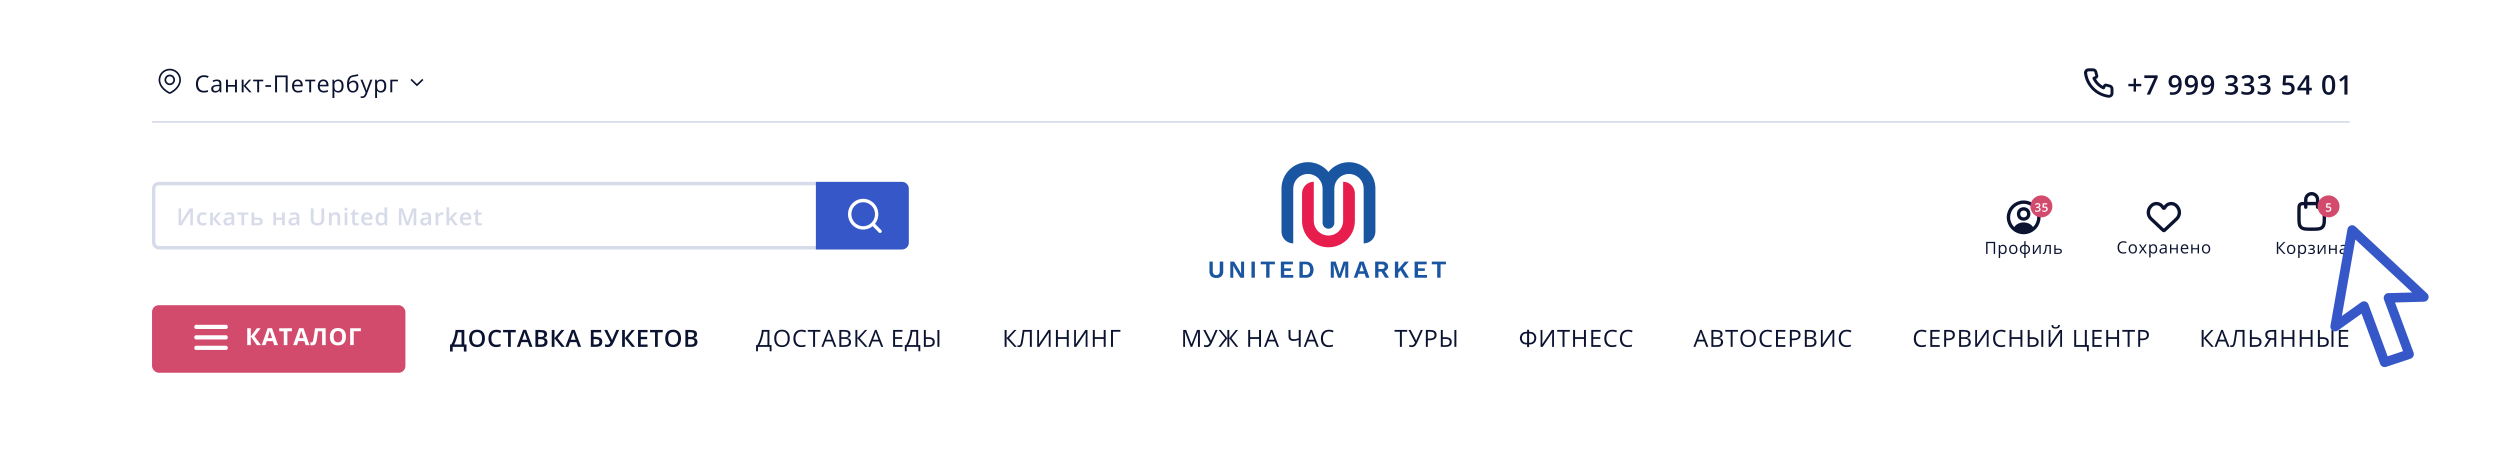 <svg width="1110" height="207" viewBox="0 0 1110 207" fill="none" xmlns="http://www.w3.org/2000/svg">
<g filter="url(#filter0_d)">
<rect width="1080" height="166.5" transform="translate(15 11.5)" fill="white"/>
<g clip-path="url(#clip0)">
<rect width="1080" height="36.75" transform="translate(15 13.75)" fill="white"/>
<path fill-rule="evenodd" clip-rule="evenodd" d="M185.124 33.277L182.784 31.015L182.25 31.531L185.124 34.311L187.998 31.531L187.464 31.015L185.124 33.277Z" fill="#0B1331"/>
<path d="M75.676 37.226L75.85 37.558H75.85L75.676 37.226ZM75.074 37.226L74.9 37.558H74.9L75.074 37.226ZM79.594 31.469C79.594 32.959 78.844 34.175 77.937 35.102C77.03 36.029 75.995 36.635 75.501 36.894L75.85 37.558C76.378 37.281 77.489 36.632 78.473 35.627C79.457 34.621 80.344 33.227 80.344 31.469H79.594ZM75.375 27.25C77.705 27.25 79.594 29.139 79.594 31.469H80.344C80.344 28.725 78.119 26.5 75.375 26.5V27.25ZM71.156 31.469C71.156 29.139 73.045 27.25 75.375 27.25V26.5C72.631 26.5 70.406 28.725 70.406 31.469H71.156ZM75.249 36.894C74.755 36.635 73.72 36.029 72.813 35.102C71.906 34.175 71.156 32.959 71.156 31.469H70.406C70.406 33.227 71.293 34.621 72.277 35.627C73.261 36.632 74.372 37.281 74.9 37.558L75.249 36.894ZM75.501 36.894C75.421 36.936 75.329 36.936 75.249 36.894L74.9 37.558C75.198 37.714 75.552 37.714 75.85 37.558L75.501 36.894ZM76.969 31.469C76.969 32.349 76.255 33.062 75.375 33.062V33.812C76.67 33.812 77.719 32.763 77.719 31.469H76.969ZM75.375 29.875C76.255 29.875 76.969 30.589 76.969 31.469H77.719C77.719 30.174 76.67 29.125 75.375 29.125V29.875ZM73.781 31.469C73.781 30.588 74.495 29.875 75.375 29.875V29.125C74.081 29.125 73.031 30.174 73.031 31.469H73.781ZM75.375 33.062C74.495 33.062 73.781 32.349 73.781 31.469H73.031C73.031 32.763 74.081 33.812 75.375 33.812V33.062Z" fill="#0B1331"/>
<path d="M90.583 30.176C89.76 30.176 89.109 30.451 88.63 31.002C88.155 31.548 87.917 32.299 87.917 33.252C87.917 34.233 88.146 34.992 88.604 35.529C89.066 36.062 89.722 36.328 90.573 36.328C91.096 36.328 91.692 36.234 92.362 36.046V36.81C91.843 37.005 91.202 37.102 90.44 37.102C89.336 37.102 88.483 36.768 87.881 36.098C87.283 35.428 86.984 34.476 86.984 33.242C86.984 32.469 87.128 31.793 87.415 31.212C87.705 30.631 88.122 30.183 88.666 29.868C89.213 29.554 89.855 29.397 90.594 29.397C91.38 29.397 92.067 29.54 92.655 29.827L92.285 30.576C91.718 30.309 91.151 30.176 90.583 30.176ZM97.64 37L97.471 36.2H97.43C97.15 36.552 96.87 36.791 96.589 36.918C96.312 37.041 95.966 37.102 95.549 37.102C94.991 37.102 94.554 36.959 94.236 36.672C93.921 36.385 93.764 35.976 93.764 35.447C93.764 34.312 94.672 33.717 96.487 33.662L97.44 33.632V33.283C97.44 32.842 97.345 32.517 97.153 32.309C96.965 32.097 96.663 31.991 96.246 31.991C95.778 31.991 95.248 32.135 94.656 32.422L94.395 31.77C94.672 31.62 94.974 31.502 95.302 31.417C95.634 31.331 95.966 31.289 96.297 31.289C96.967 31.289 97.463 31.437 97.784 31.735C98.109 32.032 98.271 32.509 98.271 33.165V37H97.64ZM95.718 36.4C96.248 36.4 96.663 36.255 96.963 35.964C97.268 35.674 97.42 35.267 97.42 34.744V34.237L96.569 34.273C95.892 34.296 95.403 34.402 95.102 34.59C94.805 34.775 94.656 35.064 94.656 35.457C94.656 35.764 94.749 35.998 94.933 36.159C95.121 36.32 95.383 36.4 95.718 36.4ZM101.196 31.381V33.734H104.343V31.381H105.195V37H104.343V34.467H101.196V37H100.344V31.381H101.196ZM110.59 31.381H111.523L109.098 34.093L111.723 37H110.729L108.165 34.154V37H107.314V31.381H108.165V34.114L110.59 31.381ZM116.873 32.109H115.048V37H114.197V32.109H112.392V31.381H116.873V32.109ZM117.829 34.575V33.796H120.346V34.575H117.829ZM127.721 37H126.85V30.279H122.999V37H122.128V29.504H127.721V37ZM132.348 37.102C131.517 37.102 130.861 36.85 130.379 36.344C129.901 35.838 129.661 35.136 129.661 34.237C129.661 33.331 129.884 32.611 130.328 32.078C130.776 31.545 131.375 31.278 132.127 31.278C132.832 31.278 133.389 31.511 133.799 31.976C134.209 32.437 134.414 33.047 134.414 33.806V34.344H130.543C130.56 35.004 130.726 35.505 131.041 35.846C131.358 36.188 131.804 36.359 132.379 36.359C132.984 36.359 133.582 36.233 134.173 35.98V36.739C133.872 36.868 133.587 36.961 133.317 37.015C133.05 37.074 132.727 37.102 132.348 37.102ZM132.117 31.991C131.666 31.991 131.305 32.138 131.035 32.432C130.769 32.726 130.612 33.133 130.564 33.652H133.501C133.501 33.115 133.382 32.705 133.143 32.422C132.903 32.135 132.562 31.991 132.117 31.991ZM139.974 32.109H138.149V37H137.298V32.109H135.493V31.381H139.974V32.109ZM143.775 37.102C142.945 37.102 142.288 36.85 141.807 36.344C141.328 35.838 141.089 35.136 141.089 34.237C141.089 33.331 141.311 32.611 141.755 32.078C142.203 31.545 142.803 31.278 143.555 31.278C144.259 31.278 144.816 31.511 145.226 31.976C145.636 32.437 145.841 33.047 145.841 33.806V34.344H141.971C141.988 35.004 142.153 35.505 142.468 35.846C142.786 36.188 143.232 36.359 143.806 36.359C144.411 36.359 145.009 36.233 145.6 35.98V36.739C145.3 36.868 145.014 36.961 144.744 37.015C144.478 37.074 144.155 37.102 143.775 37.102ZM143.545 31.991C143.093 31.991 142.733 32.138 142.463 32.432C142.196 32.726 142.039 33.133 141.991 33.652H144.929C144.929 33.115 144.809 32.705 144.57 32.422C144.331 32.135 143.989 31.991 143.545 31.991ZM150.227 37.102C149.862 37.102 149.527 37.036 149.222 36.903C148.922 36.766 148.669 36.557 148.464 36.277H148.402C148.443 36.605 148.464 36.916 148.464 37.21V39.523H147.612V31.381H148.305L148.423 32.15H148.464C148.682 31.842 148.937 31.62 149.227 31.483C149.518 31.347 149.851 31.278 150.227 31.278C150.972 31.278 151.547 31.533 151.95 32.042C152.357 32.551 152.56 33.266 152.56 34.185C152.56 35.108 152.353 35.826 151.94 36.339C151.529 36.848 150.959 37.102 150.227 37.102ZM150.104 32.001C149.53 32.001 149.115 32.16 148.858 32.478C148.602 32.796 148.47 33.302 148.464 33.996V34.185C148.464 34.975 148.595 35.541 148.858 35.882C149.122 36.221 149.544 36.39 150.125 36.39C150.61 36.39 150.989 36.193 151.263 35.8C151.54 35.407 151.678 34.865 151.678 34.175C151.678 33.474 151.54 32.938 151.263 32.565C150.989 32.189 150.603 32.001 150.104 32.001ZM154.075 33.632C154.075 32.401 154.256 31.442 154.618 30.755C154.98 30.065 155.555 29.634 156.341 29.463C157.318 29.255 158.18 29.086 158.925 28.956L159.084 29.704C157.898 29.903 157.05 30.06 156.541 30.176C156.045 30.289 155.673 30.555 155.423 30.976C155.177 31.396 155.042 31.969 155.018 32.693H155.08C155.291 32.406 155.565 32.181 155.9 32.017C156.235 31.852 156.585 31.77 156.951 31.77C157.641 31.77 158.18 31.994 158.566 32.442C158.952 32.89 159.145 33.51 159.145 34.303C159.145 35.182 158.921 35.869 158.474 36.364C158.026 36.856 157.402 37.102 156.602 37.102C155.813 37.102 155.194 36.8 154.746 36.195C154.299 35.59 154.075 34.736 154.075 33.632ZM156.679 36.39C157.722 36.39 158.243 35.725 158.243 34.395C158.243 33.127 157.77 32.493 156.823 32.493C156.563 32.493 156.312 32.548 156.069 32.657C155.83 32.763 155.609 32.905 155.408 33.083C155.209 33.261 155.056 33.444 154.946 33.632C154.946 34.531 155.088 35.216 155.372 35.688C155.656 36.156 156.091 36.39 156.679 36.39ZM160.055 31.381H160.968L162.198 34.585C162.468 35.317 162.636 35.845 162.7 36.169H162.742C162.786 35.995 162.878 35.698 163.018 35.277C163.162 34.853 163.627 33.555 164.413 31.381H165.325L162.911 37.779C162.671 38.412 162.391 38.859 162.07 39.123C161.752 39.389 161.361 39.523 160.896 39.523C160.636 39.523 160.38 39.493 160.127 39.435V38.753C160.315 38.794 160.525 38.815 160.757 38.815C161.342 38.815 161.759 38.487 162.008 37.831L162.321 37.031L160.055 31.381ZM169.168 37.102C168.802 37.102 168.467 37.036 168.163 36.903C167.862 36.766 167.609 36.557 167.404 36.277H167.343C167.384 36.605 167.404 36.916 167.404 37.21V39.523H166.553V31.381H167.245L167.363 32.15H167.404C167.623 31.842 167.878 31.62 168.168 31.483C168.459 31.347 168.792 31.278 169.168 31.278C169.913 31.278 170.487 31.533 170.89 32.042C171.297 32.551 171.501 33.266 171.501 34.185C171.501 35.108 171.294 35.826 170.88 36.339C170.47 36.848 169.899 37.102 169.168 37.102ZM169.045 32.001C168.471 32.001 168.055 32.16 167.799 32.478C167.543 32.796 167.411 33.302 167.404 33.996V34.185C167.404 34.975 167.536 35.541 167.799 35.882C168.062 36.221 168.484 36.39 169.065 36.39C169.551 36.39 169.93 36.193 170.203 35.8C170.48 35.407 170.619 34.865 170.619 34.175C170.619 33.474 170.48 32.938 170.203 32.565C169.93 32.189 169.544 32.001 169.045 32.001ZM176.691 32.109H174.159V37H173.308V31.381H176.691V32.109Z" fill="#0B1331"/>
<path d="M947.327 34.291H944.995V33.248H947.327V30.857H948.382V33.248H950.72V34.291H948.382V36.67H947.327V34.291ZM953.148 38L956.535 30.658H952.082V29.445H958.006V30.406L954.637 38H953.148ZM968.663 33.09C968.663 34.777 968.323 36.037 967.644 36.869C966.964 37.701 965.941 38.117 964.573 38.117C964.054 38.117 963.681 38.086 963.454 38.023V36.869C963.802 36.967 964.151 37.016 964.503 37.016C965.433 37.016 966.126 36.766 966.583 36.266C967.04 35.766 967.29 34.98 967.333 33.91H967.263C967.032 34.262 966.753 34.516 966.425 34.672C966.101 34.828 965.72 34.906 965.282 34.906C964.525 34.906 963.929 34.67 963.495 34.197C963.062 33.725 962.845 33.076 962.845 32.252C962.845 31.357 963.095 30.646 963.595 30.119C964.099 29.588 964.784 29.322 965.651 29.322C966.261 29.322 966.792 29.471 967.245 29.768C967.698 30.064 968.048 30.496 968.294 31.062C968.54 31.625 968.663 32.301 968.663 33.09ZM965.675 30.465C965.198 30.465 964.833 30.621 964.579 30.934C964.325 31.242 964.198 31.678 964.198 32.24C964.198 32.728 964.316 33.113 964.55 33.395C964.788 33.672 965.148 33.81 965.628 33.81C966.093 33.81 966.484 33.672 966.8 33.395C967.116 33.117 967.275 32.793 967.275 32.422C967.275 32.074 967.206 31.75 967.069 31.449C966.937 31.145 966.749 30.904 966.507 30.729C966.265 30.553 965.987 30.465 965.675 30.465ZM975.879 33.09C975.879 34.777 975.539 36.037 974.859 36.869C974.179 37.701 973.156 38.117 971.789 38.117C971.269 38.117 970.896 38.086 970.67 38.023V36.869C971.017 36.967 971.367 37.016 971.719 37.016C972.648 37.016 973.342 36.766 973.799 36.266C974.256 35.766 974.506 34.98 974.549 33.91H974.478C974.248 34.262 973.969 34.516 973.64 34.672C973.316 34.828 972.935 34.906 972.498 34.906C971.74 34.906 971.144 34.67 970.711 34.197C970.277 33.725 970.06 33.076 970.06 32.252C970.06 31.357 970.31 30.646 970.81 30.119C971.314 29.588 972 29.322 972.867 29.322C973.476 29.322 974.008 29.471 974.461 29.768C974.914 30.064 975.263 30.496 975.51 31.062C975.756 31.625 975.879 32.301 975.879 33.09ZM972.89 30.465C972.414 30.465 972.049 30.621 971.795 30.934C971.541 31.242 971.414 31.678 971.414 32.24C971.414 32.728 971.531 33.113 971.765 33.395C972.004 33.672 972.363 33.81 972.844 33.81C973.308 33.81 973.699 33.672 974.015 33.395C974.332 33.117 974.49 32.793 974.49 32.422C974.49 32.074 974.422 31.75 974.285 31.449C974.152 31.145 973.965 30.904 973.722 30.729C973.48 30.553 973.203 30.465 972.89 30.465ZM983.094 33.09C983.094 34.777 982.754 36.037 982.075 36.869C981.395 37.701 980.371 38.117 979.004 38.117C978.485 38.117 978.112 38.086 977.885 38.023V36.869C978.233 36.967 978.582 37.016 978.934 37.016C979.864 37.016 980.557 36.766 981.014 36.266C981.471 35.766 981.721 34.98 981.764 33.91H981.694C981.463 34.262 981.184 34.516 980.856 34.672C980.532 34.828 980.151 34.906 979.713 34.906C978.955 34.906 978.36 34.67 977.926 34.197C977.493 33.725 977.276 33.076 977.276 32.252C977.276 31.357 977.526 30.646 978.026 30.119C978.53 29.588 979.215 29.322 980.082 29.322C980.692 29.322 981.223 29.471 981.676 29.768C982.129 30.064 982.479 30.496 982.725 31.062C982.971 31.625 983.094 32.301 983.094 33.09ZM980.106 30.465C979.629 30.465 979.264 30.621 979.01 30.934C978.756 31.242 978.629 31.678 978.629 32.24C978.629 32.728 978.746 33.113 978.981 33.395C979.219 33.672 979.579 33.81 980.059 33.81C980.524 33.81 980.914 33.672 981.231 33.395C981.547 33.117 981.705 32.793 981.705 32.422C981.705 32.074 981.637 31.75 981.5 31.449C981.368 31.145 981.18 30.904 980.938 30.729C980.696 30.553 980.418 30.465 980.106 30.465ZM993.476 31.402C993.476 31.945 993.318 32.398 993.002 32.762C992.685 33.121 992.24 33.363 991.666 33.488V33.535C992.353 33.621 992.869 33.836 993.213 34.18C993.556 34.52 993.728 34.973 993.728 35.539C993.728 36.363 993.437 37 992.855 37.449C992.273 37.895 991.445 38.117 990.371 38.117C989.422 38.117 988.621 37.963 987.968 37.654V36.43C988.332 36.609 988.716 36.748 989.123 36.846C989.529 36.943 989.92 36.992 990.295 36.992C990.959 36.992 991.455 36.869 991.783 36.623C992.111 36.377 992.275 35.996 992.275 35.48C992.275 35.023 992.093 34.688 991.73 34.473C991.367 34.258 990.797 34.15 990.019 34.15H989.275V33.031H990.031C991.398 33.031 992.082 32.559 992.082 31.613C992.082 31.246 991.963 30.963 991.724 30.764C991.486 30.564 991.134 30.465 990.67 30.465C990.345 30.465 990.033 30.512 989.732 30.605C989.431 30.695 989.076 30.873 988.666 31.139L987.992 30.178C988.777 29.6 989.689 29.311 990.728 29.311C991.591 29.311 992.265 29.496 992.75 29.867C993.234 30.238 993.476 30.75 993.476 31.402ZM1000.69 31.402C1000.69 31.945 1000.53 32.398 1000.22 32.762C999.901 33.121 999.455 33.363 998.881 33.488V33.535C999.569 33.621 1000.08 33.836 1000.43 34.18C1000.77 34.52 1000.94 34.973 1000.94 35.539C1000.94 36.363 1000.65 37 1000.07 37.449C999.489 37.895 998.66 38.117 997.586 38.117C996.637 38.117 995.836 37.963 995.184 37.654V36.43C995.547 36.609 995.932 36.748 996.338 36.846C996.744 36.943 997.135 36.992 997.51 36.992C998.174 36.992 998.67 36.869 998.998 36.623C999.326 36.377 999.491 35.996 999.491 35.48C999.491 35.023 999.309 34.688 998.946 34.473C998.582 34.258 998.012 34.15 997.235 34.15H996.491V33.031H997.246C998.614 33.031 999.297 32.559 999.297 31.613C999.297 31.246 999.178 30.963 998.94 30.764C998.701 30.564 998.35 30.465 997.885 30.465C997.561 30.465 997.248 30.512 996.948 30.605C996.647 30.695 996.291 30.873 995.881 31.139L995.207 30.178C995.993 29.6 996.905 29.311 997.944 29.311C998.807 29.311 999.481 29.496 999.965 29.867C1000.45 30.238 1000.69 30.75 1000.69 31.402ZM1007.91 31.402C1007.91 31.945 1007.75 32.398 1007.43 32.762C1007.12 33.121 1006.67 33.363 1006.1 33.488V33.535C1006.78 33.621 1007.3 33.836 1007.64 34.18C1007.99 34.52 1008.16 34.973 1008.16 35.539C1008.16 36.363 1007.87 37 1007.29 37.449C1006.7 37.895 1005.88 38.117 1004.8 38.117C1003.85 38.117 1003.05 37.963 1002.4 37.654V36.43C1002.76 36.609 1003.15 36.748 1003.55 36.846C1003.96 36.943 1004.35 36.992 1004.73 36.992C1005.39 36.992 1005.89 36.869 1006.21 36.623C1006.54 36.377 1006.71 35.996 1006.71 35.48C1006.71 35.023 1006.52 34.688 1006.16 34.473C1005.8 34.258 1005.23 34.15 1004.45 34.15H1003.71V33.031H1004.46C1005.83 33.031 1006.51 32.559 1006.51 31.613C1006.51 31.246 1006.39 30.963 1006.16 30.764C1005.92 30.564 1005.57 30.465 1005.1 30.465C1004.78 30.465 1004.46 30.512 1004.16 30.605C1003.86 30.695 1003.51 30.873 1003.1 31.139L1002.42 30.178C1003.21 29.6 1004.12 29.311 1005.16 29.311C1006.02 29.311 1006.7 29.496 1007.18 29.867C1007.67 30.238 1007.91 30.75 1007.91 31.402ZM1016.02 32.65C1016.89 32.65 1017.57 32.879 1018.07 33.336C1018.58 33.793 1018.83 34.416 1018.83 35.205C1018.83 36.119 1018.54 36.834 1017.97 37.35C1017.4 37.861 1016.58 38.117 1015.53 38.117C1014.57 38.117 1013.82 37.963 1013.27 37.654V36.406C1013.59 36.586 1013.95 36.725 1014.36 36.822C1014.77 36.92 1015.15 36.969 1015.51 36.969C1016.13 36.969 1016.6 36.83 1016.92 36.553C1017.25 36.275 1017.41 35.869 1017.41 35.334C1017.41 34.31 1016.76 33.799 1015.45 33.799C1015.27 33.799 1015.04 33.818 1014.77 33.857C1014.5 33.893 1014.27 33.934 1014.06 33.98L1013.45 33.617L1013.78 29.434H1018.23V30.658H1014.99L1014.8 32.779C1014.93 32.756 1015.1 32.728 1015.3 32.697C1015.49 32.666 1015.74 32.65 1016.02 32.65ZM1026.44 36.131H1025.29V38H1023.95V36.131H1020.03V35.07L1023.95 29.41H1025.29V34.988H1026.44V36.131ZM1023.95 34.988V32.838C1023.95 32.072 1023.97 31.445 1024 30.957H1023.96C1023.85 31.215 1023.68 31.527 1023.44 31.895L1021.32 34.988H1023.95ZM1036.83 33.717C1036.83 35.205 1036.59 36.31 1036.11 37.033C1035.63 37.756 1034.9 38.117 1033.92 38.117C1032.97 38.117 1032.24 37.744 1031.75 36.998C1031.26 36.252 1031.01 35.158 1031.01 33.717C1031.01 32.205 1031.25 31.092 1031.73 30.377C1032.21 29.658 1032.94 29.299 1033.92 29.299C1034.88 29.299 1035.6 29.674 1036.09 30.424C1036.58 31.174 1036.83 32.272 1036.83 33.717ZM1032.41 33.717C1032.41 34.885 1032.53 35.719 1032.76 36.219C1033.01 36.719 1033.39 36.969 1033.92 36.969C1034.45 36.969 1034.83 36.715 1035.07 36.207C1035.32 35.699 1035.44 34.869 1035.44 33.717C1035.44 32.568 1035.32 31.738 1035.07 31.227C1034.83 30.711 1034.45 30.453 1033.92 30.453C1033.39 30.453 1033.01 30.705 1032.76 31.209C1032.53 31.713 1032.41 32.549 1032.41 33.717ZM1042.28 38H1040.91V32.469C1040.91 31.809 1040.92 31.285 1040.95 30.898C1040.86 30.992 1040.75 31.096 1040.62 31.209C1040.49 31.322 1040.05 31.682 1039.31 32.287L1038.61 31.414L1041.13 29.434H1042.28V38Z" fill="#0B1331"/>
<line x1="67.5" y1="50.125" x2="1043.25" y2="50.125" stroke="#D6DAE9" stroke-width="0.75"/>
<path d="M936.758 33.533C936.613 33.533 936.462 33.487 936.318 33.454C936.026 33.389 935.738 33.304 935.458 33.198C935.154 33.087 934.819 33.093 934.519 33.214C934.218 33.335 933.973 33.563 933.831 33.854L933.686 34.149C933.047 33.794 932.46 33.352 931.941 32.837C931.426 32.318 930.984 31.73 930.628 31.091L930.904 30.908C931.195 30.765 931.423 30.52 931.544 30.22C931.665 29.919 931.671 29.584 931.56 29.28C931.456 29 931.371 28.712 931.304 28.42C931.271 28.276 931.245 28.125 931.226 27.974C931.146 27.512 930.904 27.093 930.543 26.794C930.182 26.494 929.726 26.333 929.257 26.34H927.288C927.005 26.337 926.725 26.396 926.467 26.511C926.209 26.626 925.978 26.796 925.791 27.008C925.605 27.221 925.466 27.471 925.384 27.742C925.303 28.012 925.281 28.298 925.319 28.578C925.669 31.327 926.924 33.882 928.888 35.838C930.851 37.794 933.41 39.04 936.161 39.38H936.41C936.894 39.38 937.361 39.203 937.722 38.881C937.93 38.695 938.096 38.468 938.209 38.213C938.322 37.959 938.38 37.683 938.379 37.404V35.436C938.371 34.98 938.205 34.541 937.909 34.194C937.613 33.847 937.206 33.613 936.758 33.533ZM937.086 37.47C937.086 37.563 937.066 37.655 937.027 37.74C936.989 37.825 936.933 37.901 936.863 37.962C936.79 38.026 936.704 38.073 936.611 38.102C936.518 38.13 936.421 38.138 936.325 38.126C933.867 37.811 931.584 36.687 929.836 34.931C928.088 33.174 926.975 30.886 926.671 28.427C926.661 28.331 926.67 28.233 926.698 28.141C926.726 28.049 926.773 27.963 926.835 27.889C926.897 27.819 926.972 27.763 927.057 27.724C927.142 27.686 927.234 27.666 927.327 27.666H929.296C929.449 27.662 929.598 27.712 929.718 27.807C929.837 27.901 929.92 28.035 929.952 28.184C929.979 28.363 930.011 28.541 930.051 28.716C930.127 29.062 930.228 29.402 930.353 29.733L929.434 30.159C929.355 30.195 929.285 30.247 929.226 30.31C929.167 30.373 929.122 30.448 929.092 30.529C929.062 30.61 929.048 30.696 929.052 30.783C929.055 30.869 929.076 30.954 929.112 31.032C930.057 33.055 931.683 34.681 933.706 35.626C933.866 35.692 934.045 35.692 934.205 35.626C934.287 35.597 934.362 35.551 934.426 35.493C934.49 35.434 934.542 35.364 934.579 35.285L934.986 34.366C935.325 34.487 935.671 34.588 936.023 34.668C936.198 34.707 936.375 34.74 936.554 34.766C936.704 34.798 936.837 34.881 936.932 35.001C937.026 35.121 937.076 35.27 937.073 35.423L937.086 37.47Z" fill="#0B1331"/>
</g>
<circle cx="898.5" cy="91" r="2.25" stroke="#0B1331" stroke-width="1.5" stroke-linecap="round"/>
<circle cx="898.5" cy="92.5" r="6.75" stroke="#0B1331" stroke-width="1.5"/>
<path d="M902.835 97.62C902.931 97.567 902.976 97.454 902.936 97.353C902.646 96.628 902.089 95.99 901.336 95.525C900.522 95.022 899.526 94.75 898.5 94.75C897.474 94.75 896.478 95.022 895.664 95.525C894.911 95.99 894.354 96.628 894.064 97.353C894.024 97.454 894.069 97.567 894.165 97.62C896.865 99.102 900.135 99.102 902.835 97.62Z" fill="#0B1331"/>
<path d="M563.044 62.644C560.886 62.597 558.738 62.954 556.707 63.696C552.223 65.439 549.741 69.358 549.261 75.455C549.202 76.19 549.16 76.944 549.16 77.745V84.079C548.712 88.067 546.692 90.06 543.101 90.06C538.92 90.06 536.829 87.349 536.829 81.926V62.5C532.345 64.246 529.861 68.168 529.377 74.264V81.035C529.377 81.172 529.377 81.286 529.377 81.418V81.854C529.377 86.519 530.398 90.066 532.416 92.518C534.658 95.234 538.121 96.609 542.841 96.609C545 96.654 547.148 96.295 549.178 95.551C553.662 93.808 556.146 89.889 556.63 83.792C556.683 83.056 556.725 82.303 556.725 81.507V75.168C556.725 75.03 556.766 74.898 556.784 74.767V74.402C557.26 68.337 559.72 64.426 564.165 62.667C563.787 62.656 563.421 62.644 563.044 62.644Z" fill="#E61D4D"/>
<path d="M582.976 62.645C578.569 62.645 575.218 63.799 572.911 66.084C570.873 64.006 567.982 62.87 564.237 62.674H564.166C559.725 64.433 557.265 68.344 556.785 74.409V74.774C557.32 71.042 559.32 69.174 562.786 69.17C563.272 69.167 563.758 69.209 564.237 69.295C567.451 69.882 569.058 72.551 569.058 77.304V96.754H576.545V77.017C576.53 75.924 576.645 74.834 576.887 73.769C577.627 70.703 579.564 69.168 582.699 69.164C583.174 69.162 583.647 69.202 584.115 69.283C587.356 69.858 588.975 72.529 588.971 77.298V96.748H596.429V77.394C596.429 67.561 591.945 62.645 582.976 62.645Z" fill="#1955A0"/>
<path d="M510.65 108.603C510.65 110.535 509.618 111.51 507.7 111.51C505.783 111.51 504.75 110.535 504.75 108.603V104.117H505.93V108.465C505.93 109.847 506.485 110.487 507.7 110.487C508.916 110.487 509.47 109.847 509.47 108.465V104.117H510.65V108.603Z" fill="#1955A0"/>
<path d="M521.193 111.396H519.807L517.034 106.809L516.337 105.457L516.379 106.695V111.396H515.299V104.117H516.674L519.441 108.699L520.149 110.056L520.108 108.818V104.117H521.187L521.193 111.396Z" fill="#1955A0"/>
<path d="M527.094 111.396H525.914V104.117H527.094V111.396Z" fill="#1955A0"/>
<path d="M537.191 105.128H534.73V111.396H533.55V105.128H531.09V104.117H537.191V105.128Z" fill="#1955A0"/>
<path d="M546.559 110.379V111.396H541.201V104.117H546.393V105.134H542.352V107.233H545.508V108.226H542.352V110.385L546.559 110.379Z" fill="#1955A0"/>
<path d="M556.849 107.754C556.849 110.092 555.527 111.396 553.273 111.396H550.736V104.117H553.273C555.527 104.117 556.849 105.415 556.849 107.754ZM555.628 107.754C555.628 106.079 554.79 105.116 553.268 105.116H551.899V110.391H553.268C554.79 110.391 555.628 109.434 555.628 107.754Z" fill="#1955A0"/>
<path d="M574.715 111.395H573.647V107.178L573.724 105.168L571.535 111.395H570.567L568.378 105.168L568.466 107.178V111.395H567.387V104.116H569.121L570.526 108.302L571.027 110.037L571.54 108.302L572.974 104.086H574.715V111.395Z" fill="#1955A0"/>
<path d="M583.507 109.498H580.48L579.795 111.406H578.615L581.329 104.121H582.722L585.43 111.406H584.203L583.507 109.498ZM583.158 108.535L582.332 106.196L582.008 105.15H581.972L581.666 106.179L580.816 108.535H583.158Z" fill="#1955A0"/>
<path d="M592.003 108.483H590.457V111.396H589.277V104.117H592.227C593.773 104.117 594.741 104.937 594.741 106.306C594.762 106.774 594.622 107.235 594.344 107.609C594.066 107.984 593.668 108.248 593.219 108.358L595.166 111.402H593.832L592.003 108.483ZM590.457 107.502H592.133C593.083 107.502 593.537 107.114 593.537 106.306C593.537 105.499 593.083 105.11 592.133 105.11H590.457V107.502Z" fill="#1955A0"/>
<path d="M601.567 107.885L600.387 109.159V111.396H599.207V104.117H600.387V107.742L603.685 104.117H605.113L602.393 107.108L605.178 111.408H603.809L601.567 107.885Z" fill="#1955A0"/>
<path d="M614.471 110.379V111.396H609.113V104.117H614.317V105.134H610.276V107.233H613.432V108.226H610.276V110.385L614.471 110.379Z" fill="#1955A0"/>
<path d="M623.999 105.128H621.539V111.396H620.359V105.128H617.898V104.117H623.987L623.999 105.128Z" fill="#1955A0"/>
<rect x="68.25" y="77.5" width="334.5" height="28.5" rx="2.25" fill="white" stroke="#D6DAE9" stroke-width="1.5"/>
<path d="M362.25 76.75H400.5C402.157 76.75 403.5 78.093 403.5 79.75V103.75C403.5 105.407 402.157 106.75 400.5 106.75H362.25V76.75Z" fill="#3657C8"/>
<path d="M391.289 98.18L388.509 95.38C389.588 94.014 390.111 92.28 389.969 90.535C389.828 88.79 389.033 87.166 387.748 85.998C386.463 84.829 384.786 84.205 383.061 84.253C381.337 84.3 379.696 85.017 378.476 86.255C377.256 87.493 376.55 89.159 376.503 90.909C376.455 92.66 377.071 94.362 378.222 95.666C379.374 96.97 380.973 97.776 382.693 97.92C384.412 98.064 386.121 97.533 387.467 96.438L390.225 99.237C390.295 99.308 390.378 99.365 390.469 99.403C390.56 99.442 390.658 99.462 390.757 99.462C390.856 99.462 390.954 99.442 391.045 99.403C391.137 99.365 391.22 99.308 391.289 99.237C391.424 99.095 391.5 98.906 391.5 98.708C391.5 98.511 391.424 98.321 391.289 98.18ZM383.262 96.438C382.224 96.438 381.209 96.125 380.347 95.54C379.484 94.955 378.811 94.123 378.414 93.15C378.017 92.177 377.913 91.106 378.116 90.073C378.318 89.041 378.818 88.092 379.552 87.347C380.285 86.602 381.22 86.095 382.238 85.89C383.256 85.684 384.311 85.79 385.27 86.193C386.228 86.596 387.048 87.278 387.624 88.154C388.201 89.03 388.509 90.059 388.509 91.112C388.509 92.525 387.956 93.879 386.972 94.878C385.988 95.876 384.653 96.438 383.262 96.438Z" fill="white"/>
<path d="M79.288 88.536H80.41V92.432C80.41 92.839 80.4 93.251 80.38 93.668C80.359 94.081 80.344 94.362 80.334 94.508H80.38L84.21 88.536H85.64V96.031H84.512V92.165C84.512 91.574 84.544 90.856 84.609 90.012H84.568L80.723 96.031H79.288V88.536ZM90.077 96.134C89.219 96.134 88.566 95.884 88.119 95.385C87.674 94.883 87.452 94.163 87.452 93.227C87.452 92.273 87.684 91.54 88.149 91.027C88.618 90.515 89.293 90.258 90.174 90.258C90.773 90.258 91.311 90.369 91.79 90.592L91.425 91.561C90.916 91.362 90.496 91.263 90.164 91.263C89.183 91.263 88.693 91.914 88.693 93.217C88.693 93.852 88.814 94.331 89.057 94.652C89.303 94.97 89.662 95.129 90.133 95.129C90.67 95.129 91.178 94.996 91.656 94.729V95.78C91.441 95.906 91.21 95.997 90.964 96.052C90.721 96.106 90.426 96.134 90.077 96.134ZM96.821 90.361H98.144L95.801 93.094L98.344 96.031H96.96L94.509 93.155V96.031H93.304V90.361H94.509V93.114L96.821 90.361ZM103.145 96.031L102.904 95.242H102.863C102.59 95.587 102.314 95.823 102.038 95.949C101.761 96.072 101.405 96.134 100.971 96.134C100.414 96.134 99.978 95.983 99.664 95.683C99.353 95.382 99.197 94.956 99.197 94.406C99.197 93.822 99.414 93.381 99.848 93.083C100.282 92.786 100.944 92.624 101.833 92.596L102.812 92.565V92.263C102.812 91.901 102.726 91.631 102.555 91.453C102.388 91.272 102.126 91.181 101.771 91.181C101.48 91.181 101.202 91.224 100.935 91.309C100.669 91.395 100.412 91.496 100.166 91.612L99.777 90.751C100.084 90.59 100.421 90.469 100.787 90.386C101.152 90.301 101.498 90.258 101.822 90.258C102.543 90.258 103.087 90.415 103.453 90.73C103.822 91.044 104.006 91.538 104.006 92.212V96.031H103.145ZM101.351 95.211C101.788 95.211 102.138 95.09 102.402 94.847C102.668 94.601 102.802 94.257 102.802 93.816V93.324L102.074 93.355C101.506 93.376 101.093 93.471 100.833 93.642C100.576 93.81 100.448 94.068 100.448 94.416C100.448 94.669 100.523 94.866 100.674 95.006C100.824 95.143 101.05 95.211 101.351 95.211ZM110.264 90.361V91.304H108.418V96.031H107.208V91.304H105.362V90.361H110.264ZM112.875 92.627H114.296C115.878 92.627 116.669 93.174 116.669 94.268C116.669 94.845 116.468 95.284 116.064 95.585C115.661 95.883 115.071 96.031 114.296 96.031H111.671V90.361H112.875V92.627ZM115.459 94.298C115.459 94.015 115.352 93.816 115.136 93.704C114.921 93.591 114.617 93.534 114.224 93.534H112.875V95.139H114.244C114.641 95.139 114.942 95.067 115.147 94.924C115.355 94.78 115.459 94.572 115.459 94.298ZM122.57 90.361V92.637H125.241V90.361H126.446V96.031H125.241V93.586H122.57V96.031H121.365V90.361H122.57ZM132.036 96.031L131.795 95.242H131.754C131.481 95.587 131.206 95.823 130.929 95.949C130.652 96.072 130.297 96.134 129.863 96.134C129.305 96.134 128.87 95.983 128.555 95.683C128.244 95.382 128.089 94.956 128.089 94.406C128.089 93.822 128.306 93.381 128.74 93.083C129.174 92.786 129.835 92.624 130.724 92.596L131.703 92.565V92.263C131.703 91.901 131.618 91.631 131.447 91.453C131.279 91.272 131.018 91.181 130.662 91.181C130.372 91.181 130.093 91.224 129.827 91.309C129.56 91.395 129.304 91.496 129.058 91.612L128.668 90.751C128.976 90.59 129.312 90.469 129.678 90.386C130.044 90.301 130.389 90.258 130.714 90.258C131.435 90.258 131.978 90.415 132.344 90.73C132.713 91.044 132.898 91.538 132.898 92.212V96.031H132.036ZM130.242 95.211C130.68 95.211 131.03 95.09 131.293 94.847C131.56 94.601 131.693 94.257 131.693 93.816V93.324L130.965 93.355C130.398 93.376 129.984 93.471 129.724 93.642C129.468 93.81 129.34 94.068 129.34 94.416C129.34 94.669 129.415 94.866 129.565 95.006C129.716 95.143 129.941 95.211 130.242 95.211ZM143.941 88.536V93.386C143.941 93.939 143.821 94.425 143.582 94.842C143.346 95.255 143.002 95.575 142.551 95.8C142.103 96.023 141.567 96.134 140.941 96.134C140.012 96.134 139.289 95.888 138.773 95.395C138.257 94.903 137.998 94.227 137.998 93.365V88.536H139.229V93.278C139.229 93.897 139.373 94.353 139.66 94.647C139.947 94.941 140.388 95.088 140.982 95.088C142.138 95.088 142.715 94.481 142.715 93.268V88.536H143.941ZM151.033 96.031H149.823V92.545C149.823 92.107 149.735 91.781 149.557 91.566C149.383 91.35 149.104 91.243 148.721 91.243C148.212 91.243 147.839 91.393 147.604 91.694C147.368 91.995 147.25 92.499 147.25 93.206V96.031H146.045V90.361H146.988L147.157 91.104H147.219C147.39 90.834 147.633 90.626 147.947 90.479C148.261 90.332 148.61 90.258 148.993 90.258C150.353 90.258 151.033 90.95 151.033 92.335V96.031ZM154.23 96.031H153.025V90.361H154.23V96.031ZM152.953 88.859C152.953 88.643 153.011 88.478 153.128 88.361C153.247 88.245 153.416 88.187 153.635 88.187C153.847 88.187 154.011 88.245 154.127 88.361C154.247 88.478 154.307 88.643 154.307 88.859C154.307 89.064 154.247 89.226 154.127 89.346C154.011 89.462 153.847 89.52 153.635 89.52C153.416 89.52 153.247 89.462 153.128 89.346C153.011 89.226 152.953 89.064 152.953 88.859ZM158.385 95.16C158.679 95.16 158.973 95.114 159.267 95.021V95.929C159.133 95.987 158.961 96.035 158.749 96.072C158.54 96.113 158.323 96.134 158.098 96.134C156.956 96.134 156.385 95.532 156.385 94.329V91.273H155.611V90.74L156.442 90.299L156.852 89.1H157.595V90.361H159.21V91.273H157.595V94.309C157.595 94.599 157.667 94.814 157.811 94.955C157.958 95.091 158.149 95.16 158.385 95.16ZM163.196 96.134C162.314 96.134 161.624 95.877 161.125 95.365C160.629 94.849 160.382 94.139 160.382 93.237C160.382 92.311 160.612 91.583 161.074 91.053C161.535 90.523 162.169 90.258 162.976 90.258C163.724 90.258 164.316 90.486 164.75 90.94C165.184 91.395 165.401 92.02 165.401 92.817V93.468H161.622C161.639 94.018 161.788 94.442 162.068 94.739C162.349 95.033 162.743 95.18 163.253 95.18C163.588 95.18 163.899 95.149 164.186 95.088C164.476 95.023 164.787 94.917 165.119 94.77V95.749C164.825 95.889 164.528 95.989 164.227 96.047C163.926 96.105 163.582 96.134 163.196 96.134ZM162.976 91.171C162.593 91.171 162.285 91.292 162.053 91.535C161.824 91.778 161.687 92.131 161.643 92.596H164.216C164.21 92.128 164.097 91.774 163.878 91.535C163.659 91.292 163.359 91.171 162.976 91.171ZM168.997 96.134C168.29 96.134 167.738 95.877 167.341 95.365C166.945 94.852 166.746 94.133 166.746 93.206C166.746 92.277 166.946 91.554 167.346 91.038C167.75 90.518 168.307 90.258 169.018 90.258C169.763 90.258 170.33 90.533 170.72 91.084H170.781C170.723 90.677 170.694 90.356 170.694 90.12V88.054H171.904V96.031H170.961L170.75 95.288H170.694C170.308 95.852 169.742 96.134 168.997 96.134ZM169.32 95.16C169.816 95.16 170.176 95.021 170.402 94.744C170.627 94.464 170.744 94.011 170.75 93.386V93.217C170.75 92.502 170.634 91.995 170.402 91.694C170.169 91.393 169.805 91.243 169.31 91.243C168.886 91.243 168.56 91.415 168.331 91.76C168.102 92.102 167.987 92.591 167.987 93.227C167.987 93.856 168.098 94.336 168.32 94.668C168.542 94.996 168.876 95.16 169.32 95.16ZM180.353 96.031L178.179 89.771H178.138C178.196 90.701 178.225 91.573 178.225 92.386V96.031H177.112V88.536H178.84L180.922 94.498H180.953L183.096 88.536H184.828V96.031H183.649V92.325C183.649 91.952 183.658 91.467 183.675 90.868C183.695 90.27 183.713 89.908 183.726 89.781H183.685L181.434 96.031H180.353ZM190.537 96.031L190.296 95.242H190.255C189.982 95.587 189.706 95.823 189.43 95.949C189.153 96.072 188.797 96.134 188.363 96.134C187.806 96.134 187.37 95.983 187.056 95.683C186.745 95.382 186.589 94.956 186.589 94.406C186.589 93.822 186.806 93.381 187.24 93.083C187.674 92.786 188.336 92.624 189.225 92.596L190.204 92.565V92.263C190.204 91.901 190.118 91.631 189.947 91.453C189.78 91.272 189.518 91.181 189.163 91.181C188.872 91.181 188.594 91.224 188.327 91.309C188.061 91.395 187.804 91.496 187.558 91.612L187.169 90.751C187.476 90.59 187.813 90.469 188.179 90.386C188.544 90.301 188.89 90.258 189.214 90.258C189.935 90.258 190.479 90.415 190.845 90.73C191.214 91.044 191.398 91.538 191.398 92.212V96.031H190.537ZM188.743 95.211C189.18 95.211 189.53 95.09 189.794 94.847C190.06 94.601 190.194 94.257 190.194 93.816V93.324L189.466 93.355C188.898 93.376 188.485 93.471 188.225 93.642C187.968 93.81 187.84 94.068 187.84 94.416C187.84 94.669 187.915 94.866 188.066 95.006C188.216 95.143 188.442 95.211 188.743 95.211ZM196.271 90.258C196.514 90.258 196.714 90.275 196.871 90.31L196.753 91.432C196.582 91.391 196.405 91.371 196.22 91.371C195.738 91.371 195.347 91.528 195.046 91.843C194.749 92.157 194.6 92.565 194.6 93.068V96.031H193.395V90.361H194.338L194.497 91.361H194.559C194.747 91.022 194.991 90.754 195.292 90.556C195.596 90.357 195.923 90.258 196.271 90.258ZM199.406 93.037L200.088 92.186L201.8 90.361H203.19L200.908 92.796L203.333 96.031H201.918L200.098 93.545L199.437 94.088V96.031H198.242V88.054H199.437V91.945L199.375 93.037H199.406ZM207.042 96.134C206.161 96.134 205.47 95.877 204.971 95.365C204.475 94.849 204.228 94.139 204.228 93.237C204.228 92.311 204.458 91.583 204.92 91.053C205.381 90.523 206.015 90.258 206.822 90.258C207.57 90.258 208.162 90.486 208.596 90.94C209.03 91.395 209.247 92.02 209.247 92.817V93.468H205.468C205.485 94.018 205.634 94.442 205.914 94.739C206.195 95.033 206.589 95.18 207.099 95.18C207.434 95.18 207.745 95.149 208.032 95.088C208.322 95.023 208.633 94.917 208.965 94.77V95.749C208.671 95.889 208.374 95.989 208.073 96.047C207.772 96.105 207.429 96.134 207.042 96.134ZM206.822 91.171C206.439 91.171 206.131 91.292 205.899 91.535C205.67 91.778 205.533 92.131 205.489 92.596H208.063C208.056 92.128 207.943 91.774 207.724 91.535C207.505 91.292 207.205 91.171 206.822 91.171ZM213.043 95.16C213.337 95.16 213.631 95.114 213.925 95.021V95.929C213.792 95.987 213.619 96.035 213.407 96.072C213.199 96.113 212.982 96.134 212.756 96.134C211.614 96.134 211.044 95.532 211.044 94.329V91.273H210.269V90.74L211.1 90.299L211.51 89.1H212.254V90.361H213.869V91.273H212.254V94.309C212.254 94.599 212.325 94.814 212.469 94.955C212.616 95.091 212.807 95.16 213.043 95.16Z" fill="#D6DAE9"/>
<path d="M342.566 151.953H341.735V150H336.526V151.953H335.696V149.21H336.275C336.801 148.325 337.251 147.249 337.623 145.98C337.999 144.712 338.208 143.554 338.249 142.504H341.617V149.21H342.566V151.953ZM340.746 149.21V143.289H339.038C338.977 144.116 338.77 145.111 338.418 146.273C338.066 147.431 337.656 148.411 337.188 149.21H340.746ZM350.653 146.242C350.653 147.442 350.349 148.385 349.741 149.072C349.136 149.759 348.293 150.103 347.213 150.103C346.109 150.103 345.256 149.766 344.655 149.093C344.057 148.416 343.758 147.462 343.758 146.232C343.758 145.011 344.058 144.066 344.66 143.396C345.261 142.723 346.116 142.386 347.223 142.386C348.3 142.386 349.141 142.728 349.746 143.412C350.351 144.095 350.653 145.039 350.653 146.242ZM344.68 146.242C344.68 147.257 344.896 148.028 345.326 148.554C345.76 149.077 346.389 149.339 347.213 149.339C348.044 149.339 348.671 149.077 349.095 148.554C349.519 148.031 349.73 147.26 349.73 146.242C349.73 145.234 349.519 144.47 349.095 143.95C348.674 143.427 348.051 143.166 347.223 143.166C346.393 143.166 345.76 143.429 345.326 143.955C344.896 144.478 344.68 145.24 344.68 146.242ZM355.854 143.176C355.031 143.176 354.379 143.451 353.901 144.001C353.426 144.548 353.188 145.299 353.188 146.252C353.188 147.233 353.417 147.992 353.875 148.529C354.337 149.062 354.993 149.328 355.844 149.328C356.367 149.328 356.963 149.234 357.633 149.046V149.81C357.114 150.005 356.473 150.103 355.711 150.103C354.607 150.103 353.754 149.768 353.152 149.098C352.554 148.428 352.255 147.476 352.255 146.242C352.255 145.469 352.399 144.793 352.686 144.212C352.976 143.631 353.393 143.183 353.937 142.868C354.484 142.554 355.126 142.397 355.865 142.397C356.651 142.397 357.338 142.54 357.926 142.827L357.556 143.576C356.989 143.309 356.422 143.176 355.854 143.176ZM361.891 150H361.019V143.279H358.646V142.504H364.265V143.279H361.891V150ZM370.424 150L369.491 147.616H366.487L365.564 150H364.682L367.646 142.474H368.379L371.327 150H370.424ZM369.22 146.832L368.348 144.509C368.235 144.215 368.119 143.854 367.999 143.427C367.924 143.755 367.817 144.116 367.676 144.509L366.795 146.832H369.22ZM372.672 142.504H374.79C375.784 142.504 376.504 142.653 376.948 142.95C377.393 143.248 377.615 143.718 377.615 144.36C377.615 144.805 377.49 145.172 377.24 145.463C376.994 145.75 376.634 145.936 376.159 146.021V146.073C377.297 146.268 377.866 146.866 377.866 147.867C377.866 148.537 377.639 149.06 377.184 149.436C376.733 149.812 376.101 150 375.287 150H372.672V142.504ZM373.544 145.714H374.979C375.595 145.714 376.037 145.618 376.307 145.427C376.577 145.232 376.712 144.906 376.712 144.448C376.712 144.027 376.562 143.725 376.261 143.54C375.96 143.352 375.482 143.258 374.826 143.258H373.544V145.714ZM373.544 146.452V149.257H375.108C375.713 149.257 376.167 149.14 376.471 148.908C376.779 148.672 376.933 148.305 376.933 147.806C376.933 147.341 376.776 146.999 376.461 146.78C376.15 146.562 375.675 146.452 375.036 146.452H373.544ZM385.189 150H384.133L380.668 146.201V150H379.796V142.504H380.668V146.134L384.046 142.504H385.046L381.729 146.145L385.189 150ZM391.252 150L390.319 147.616H387.314L386.391 150H385.51L388.473 142.474H389.206L392.154 150H391.252ZM390.047 146.832L389.175 144.509C389.063 144.215 388.946 143.854 388.827 143.427C388.752 143.755 388.644 144.116 388.504 144.509L387.622 146.832H390.047ZM400.721 150H396.542V142.504H400.721V143.279H397.414V145.693H400.521V146.462H397.414V149.221H400.721V150ZM408.613 151.953H407.783V150H402.574V151.953H401.743V149.21H402.323C402.849 148.325 403.298 147.249 403.671 145.98C404.047 144.712 404.255 143.554 404.296 142.504H407.665V149.21H408.613V151.953ZM406.793 149.21V143.289H405.086C405.024 144.116 404.818 145.111 404.466 146.273C404.114 147.431 403.703 148.411 403.235 149.21H406.793ZM410.195 150V142.504H411.066V145.704H412.292C413.184 145.704 413.864 145.88 414.332 146.232C414.8 146.58 415.035 147.108 415.035 147.816C415.035 148.52 414.812 149.06 414.368 149.436C413.927 149.812 413.281 150 412.43 150H410.195ZM411.066 149.257H412.333C412.951 149.257 413.406 149.137 413.696 148.898C413.987 148.655 414.132 148.294 414.132 147.816C414.132 147.348 413.978 147.009 413.671 146.801C413.367 146.589 412.873 146.483 412.189 146.483H411.066V149.257ZM417.09 150H416.219V142.504H417.09V150Z" fill="#0B1331"/>
<path d="M199.814 148.949H200.394C200.889 148.043 201.305 147.026 201.64 145.898C201.975 144.771 202.19 143.639 202.286 142.504H206.157V148.949H207.126V152.066H205.946V150H200.994V152.066H199.814V148.949ZM203.311 143.566C203.236 144.342 203.044 145.242 202.737 146.268C202.429 147.29 202.079 148.183 201.686 148.949H204.931V143.566H203.311ZM215.31 146.242C215.31 147.462 215.005 148.411 214.393 149.087C213.784 149.764 212.921 150.103 211.804 150.103C210.672 150.103 209.802 149.768 209.194 149.098C208.589 148.424 208.286 147.469 208.286 146.232C208.286 144.994 208.591 144.044 209.199 143.381C209.811 142.718 210.682 142.386 211.814 142.386C212.928 142.386 213.789 142.723 214.398 143.396C215.006 144.07 215.31 145.018 215.31 146.242ZM209.589 146.242C209.589 147.165 209.775 147.865 210.148 148.344C210.52 148.819 211.072 149.057 211.804 149.057C212.532 149.057 213.08 148.821 213.449 148.349C213.822 147.877 214.008 147.175 214.008 146.242C214.008 145.323 213.824 144.625 213.454 144.15C213.089 143.675 212.542 143.437 211.814 143.437C211.079 143.437 210.524 143.675 210.148 144.15C209.775 144.625 209.589 145.323 209.589 146.242ZM220.424 143.448C219.72 143.448 219.166 143.697 218.763 144.196C218.36 144.695 218.158 145.384 218.158 146.262C218.158 147.182 218.351 147.877 218.737 148.349C219.127 148.821 219.689 149.057 220.424 149.057C220.742 149.057 221.05 149.026 221.347 148.964C221.644 148.899 221.954 148.817 222.275 148.718V149.769C221.687 149.991 221.021 150.103 220.276 150.103C219.178 150.103 218.336 149.771 217.748 149.108C217.16 148.441 216.866 147.49 216.866 146.252C216.866 145.473 217.008 144.791 217.292 144.207C217.579 143.622 217.992 143.174 218.532 142.863C219.072 142.552 219.706 142.397 220.434 142.397C221.2 142.397 221.908 142.557 222.557 142.879L222.116 143.899C221.863 143.779 221.595 143.675 221.311 143.586C221.031 143.494 220.735 143.448 220.424 143.448ZM226.794 150H225.569V143.555H223.364V142.504H228.999V143.555H226.794V150ZM235.117 150L234.369 147.918H231.503L230.77 150H229.478L232.282 142.474H233.615L236.42 150H235.117ZM234.046 146.862L233.344 144.822C233.292 144.685 233.22 144.47 233.128 144.176C233.039 143.882 232.978 143.667 232.944 143.53C232.851 143.95 232.716 144.41 232.539 144.909L231.862 146.862H234.046ZM237.724 142.504H239.949C240.982 142.504 241.727 142.655 242.185 142.956C242.646 143.256 242.877 143.731 242.877 144.381C242.877 144.818 242.764 145.182 242.538 145.473C242.313 145.763 241.988 145.946 241.564 146.021V146.073C242.091 146.172 242.477 146.368 242.723 146.662C242.973 146.953 243.097 147.348 243.097 147.847C243.097 148.52 242.861 149.048 242.39 149.431C241.921 149.81 241.269 150 240.431 150H237.724V142.504ZM238.95 145.601H240.129C240.641 145.601 241.016 145.521 241.252 145.36C241.487 145.196 241.605 144.919 241.605 144.53C241.605 144.177 241.477 143.923 241.221 143.766C240.968 143.608 240.565 143.53 240.011 143.53H238.95V145.601ZM238.95 146.596V148.969H240.252C240.765 148.969 241.151 148.872 241.41 148.677C241.674 148.479 241.805 148.168 241.805 147.744C241.805 147.354 241.672 147.066 241.405 146.878C241.139 146.69 240.734 146.596 240.19 146.596H238.95ZM250.723 150H249.283L246.196 146.201V150H244.971V142.504H246.196V146.134L249.231 142.504H250.575L247.55 146.124L250.723 150ZM256.683 150L255.935 147.918H253.069L252.335 150H251.043L253.848 142.474H255.181L257.985 150H256.683ZM255.612 146.862L254.909 144.822C254.858 144.685 254.786 144.47 254.694 144.176C254.605 143.882 254.543 143.667 254.509 143.53C254.417 143.95 254.282 144.41 254.104 144.909L253.427 146.862H255.612ZM267.403 147.744C267.403 149.248 266.439 150 264.511 150H262.332V142.504H266.906V143.555H263.558V145.55H264.45C266.419 145.55 267.403 146.281 267.403 147.744ZM263.558 148.969H264.44C265.027 148.969 265.458 148.874 265.732 148.682C266.005 148.488 266.142 148.175 266.142 147.744C266.142 147.331 266.003 147.033 265.726 146.852C265.453 146.667 264.974 146.575 264.291 146.575H263.558V148.969ZM274.911 142.504L272.548 147.836C272.257 148.489 271.99 148.963 271.748 149.257C271.505 149.547 271.223 149.761 270.902 149.897C270.584 150.034 270.198 150.103 269.743 150.103C269.347 150.103 268.979 150.051 268.641 149.949V148.846C268.976 148.98 269.326 149.046 269.692 149.046C270.003 149.046 270.263 148.971 270.471 148.821C270.683 148.667 270.874 148.392 271.045 147.995L268.282 142.504H269.605L271.435 146.262C271.599 146.618 271.7 146.855 271.737 146.975H271.789C271.809 146.886 271.86 146.744 271.943 146.55L273.629 142.504H274.911ZM281.973 150H280.532L277.446 146.201V150H276.221V142.504H277.446V146.134L280.481 142.504H281.824L278.8 146.124L281.973 150ZM287.523 150H283.283V142.504H287.523V143.54H284.508V145.581H287.333V146.606H284.508V148.959H287.523V150ZM292.052 150H290.827V143.555H288.622V142.504H294.257V143.555H292.052V150ZM302.38 146.242C302.38 147.462 302.074 148.411 301.462 149.087C300.854 149.764 299.991 150.103 298.873 150.103C297.742 150.103 296.872 149.768 296.264 149.098C295.659 148.424 295.356 147.469 295.356 146.232C295.356 144.994 295.66 144.044 296.269 143.381C296.881 142.718 297.752 142.386 298.883 142.386C299.998 142.386 300.859 142.723 301.467 143.396C302.076 144.07 302.38 145.018 302.38 146.242ZM296.658 146.242C296.658 147.165 296.845 147.865 297.217 148.344C297.59 148.819 298.142 149.057 298.873 149.057C299.601 149.057 300.15 148.821 300.519 148.349C300.891 147.877 301.078 147.175 301.078 146.242C301.078 145.323 300.893 144.625 300.524 144.15C300.158 143.675 299.611 143.437 298.883 143.437C298.149 143.437 297.593 143.675 297.217 144.15C296.845 144.625 296.658 145.323 296.658 146.242ZM304.305 142.504H306.53C307.562 142.504 308.307 142.655 308.765 142.956C309.227 143.256 309.457 143.731 309.457 144.381C309.457 144.818 309.345 145.182 309.119 145.473C308.894 145.763 308.569 145.946 308.145 146.021V146.073C308.671 146.172 309.058 146.368 309.304 146.662C309.553 146.953 309.678 147.348 309.678 147.847C309.678 148.52 309.442 149.048 308.97 149.431C308.502 149.81 307.849 150 307.012 150H304.305V142.504ZM305.53 145.601H306.709C307.222 145.601 307.596 145.521 307.832 145.36C308.068 145.196 308.186 144.919 308.186 144.53C308.186 144.177 308.058 143.923 307.801 143.766C307.549 143.608 307.145 143.53 306.592 143.53H305.53V145.601ZM305.53 146.596V148.969H306.832C307.345 148.969 307.731 148.872 307.991 148.677C308.254 148.479 308.386 148.168 308.386 147.744C308.386 147.354 308.253 147.066 307.986 146.878C307.719 146.69 307.314 146.596 306.771 146.596H305.53Z" fill="#0B1331"/>
<path d="M451.45 150H450.394L446.928 146.201V150H446.056V142.504H446.928V146.134L450.307 142.504H451.306L447.989 146.145L451.45 150ZM458.133 150H457.261V143.279H454.826L454.667 144.509C454.458 146.146 454.274 147.344 454.113 148.103C453.956 148.858 453.747 149.385 453.488 149.682C453.228 149.979 452.883 150.125 452.452 150.118C452.199 150.118 451.972 150.075 451.77 149.99V149.257C451.955 149.345 452.148 149.39 452.349 149.39C452.531 149.39 452.688 149.316 452.821 149.169C452.958 149.019 453.078 148.761 453.18 148.395C453.286 148.026 453.418 147.329 453.575 146.303C453.735 145.275 453.912 144.008 454.103 142.504H458.133V150ZM460.519 142.504H461.334V146.673C461.334 147.442 461.31 148.137 461.262 148.759H461.303L465.508 142.504H466.461V150H465.641V145.873C465.641 145.186 465.67 144.465 465.728 143.709H465.682L461.473 150H460.519V142.504ZM474.523 150H473.651V146.473H469.704V150H468.832V142.504H469.704V145.693H473.651V142.504H474.523V150ZM476.909 142.504H477.724V146.673C477.724 147.442 477.7 148.137 477.653 148.759H477.694L481.898 142.504H482.851V150H482.031V145.873C482.031 145.186 482.06 144.465 482.118 143.709H482.072L477.863 150H476.909V142.504ZM490.913 150H490.042V146.473H486.094V150H485.222V142.504H486.094V145.693H490.042V142.504H490.913V150ZM497.468 142.504V143.289H494.161V150H493.289V142.504H497.468Z" fill="#0B1331"/>
<path d="M622.428 150H621.557V143.279H619.183V142.504H624.802V143.279H622.428V150ZM626.722 150.103C626.342 150.103 626.009 150.051 625.722 149.949V149.098C626.04 149.245 626.363 149.318 626.691 149.318C627.067 149.318 627.368 149.233 627.593 149.062C627.822 148.887 628.05 148.563 628.275 148.088L625.358 142.504H626.322L628.537 146.765C628.622 146.932 628.689 147.096 628.737 147.257H628.778C628.873 146.97 628.94 146.789 628.978 146.714L630.818 142.504H631.741L629.347 147.867C629.06 148.506 628.8 148.971 628.567 149.262C628.338 149.552 628.079 149.766 627.788 149.903C627.501 150.036 627.145 150.103 626.722 150.103ZM637.839 144.688C637.839 145.447 637.579 146.032 637.06 146.442C636.544 146.849 635.804 147.052 634.84 147.052H633.958V150H633.086V142.504H635.03C636.903 142.504 637.839 143.232 637.839 144.688ZM633.958 146.303H634.742C635.515 146.303 636.074 146.179 636.419 145.929C636.764 145.68 636.937 145.28 636.937 144.729C636.937 144.234 636.774 143.865 636.45 143.622C636.125 143.379 635.619 143.258 634.932 143.258H633.958V146.303ZM639.728 150V142.504H640.6V145.704H641.825C642.717 145.704 643.397 145.88 643.866 146.232C644.334 146.58 644.568 147.108 644.568 147.816C644.568 148.52 644.346 149.06 643.901 149.436C643.461 149.812 642.815 150 641.963 150H639.728ZM640.6 149.257H641.866C642.485 149.257 642.939 149.137 643.23 148.898C643.52 148.655 643.666 148.294 643.666 147.816C643.666 147.348 643.512 147.009 643.204 146.801C642.9 146.589 642.406 146.483 641.723 146.483H640.6V149.257ZM646.624 150H645.752V142.504H646.624V150Z" fill="#0B1331"/>
<path d="M678.031 142.397H678.912V143.32H679.271C679.856 143.32 680.362 143.436 680.789 143.668C681.22 143.901 681.548 144.229 681.773 144.653C682.002 145.076 682.117 145.56 682.117 146.104C682.117 146.671 681.989 147.177 681.732 147.621C681.479 148.062 681.131 148.394 680.686 148.616C680.245 148.838 679.724 148.949 679.123 148.949H678.912V150.103H678.031V148.949H677.8C677.198 148.949 676.677 148.836 676.236 148.611C675.795 148.385 675.45 148.05 675.201 147.606C674.951 147.161 674.826 146.664 674.826 146.114C674.826 145.574 674.941 145.092 675.17 144.668C675.402 144.244 675.734 143.914 676.164 143.678C676.595 143.439 677.103 143.32 677.687 143.32H678.031V142.397ZM678.912 148.216H679.041C679.728 148.216 680.261 148.03 680.64 147.657C681.023 147.281 681.214 146.76 681.214 146.093C681.214 145.461 681.038 144.965 680.686 144.606C680.334 144.248 679.842 144.068 679.21 144.068H678.912V148.216ZM678.031 144.068H677.738C677.116 144.068 676.626 144.249 676.267 144.612C675.911 144.974 675.734 145.468 675.734 146.093C675.734 146.767 675.923 147.29 676.303 147.662C676.682 148.031 677.217 148.216 677.908 148.216H678.031V144.068ZM684.016 142.504H684.831V146.673C684.831 147.442 684.807 148.137 684.759 148.759H684.8L689.005 142.504H689.958V150H689.138V145.873C689.138 145.186 689.167 144.465 689.225 143.709H689.179L684.97 150H684.016V142.504ZM694.636 150H693.765V143.279H691.391V142.504H697.01V143.279H694.636V150ZM704.149 150H703.277V146.473H699.33V150H698.458V142.504H699.33V145.693H703.277V142.504H704.149V150ZM710.703 150H706.525V142.504H710.703V143.279H707.397V145.693H710.503V146.462H707.397V149.221H710.703V150ZM715.894 143.176C715.07 143.176 714.419 143.451 713.941 144.001C713.466 144.548 713.228 145.299 713.228 146.252C713.228 147.233 713.457 147.992 713.915 148.529C714.377 149.062 715.033 149.328 715.884 149.328C716.407 149.328 717.003 149.234 717.673 149.046V149.81C717.154 150.005 716.513 150.103 715.751 150.103C714.647 150.103 713.794 149.768 713.192 149.098C712.594 148.428 712.295 147.476 712.295 146.242C712.295 145.469 712.439 144.793 712.726 144.212C713.016 143.631 713.433 143.183 713.977 142.868C714.524 142.554 715.166 142.397 715.904 142.397C716.691 142.397 717.378 142.54 717.965 142.827L717.596 143.576C717.029 143.309 716.462 143.176 715.894 143.176ZM722.833 143.176C722.009 143.176 721.358 143.451 720.88 144.001C720.405 144.548 720.167 145.299 720.167 146.252C720.167 147.233 720.396 147.992 720.854 148.529C721.316 149.062 721.972 149.328 722.823 149.328C723.346 149.328 723.942 149.234 724.612 149.046V149.81C724.093 150.005 723.452 150.103 722.69 150.103C721.586 150.103 720.733 149.768 720.131 149.098C719.533 148.428 719.234 147.476 719.234 146.242C719.234 145.469 719.378 144.793 719.665 144.212C719.955 143.631 720.372 143.183 720.916 142.868C721.463 142.554 722.105 142.397 722.843 142.397C723.63 142.397 724.317 142.54 724.904 142.827L724.535 143.576C723.968 143.309 723.401 143.176 722.833 143.176Z" fill="#0B1331"/>
<path d="M853.327 143.176C852.504 143.176 851.853 143.451 851.374 144.001C850.899 144.548 850.661 145.299 850.661 146.252C850.661 147.233 850.89 147.992 851.348 148.529C851.81 149.062 852.466 149.328 853.317 149.328C853.84 149.328 854.437 149.234 855.107 149.046V149.81C854.587 150.005 853.946 150.103 853.184 150.103C852.08 150.103 851.227 149.768 850.626 149.098C850.027 148.428 849.728 147.476 849.728 146.242C849.728 145.469 849.872 144.793 850.159 144.212C850.45 143.631 850.867 143.183 851.41 142.868C851.957 142.554 852.599 142.397 853.338 142.397C854.124 142.397 854.811 142.54 855.399 142.827L855.03 143.576C854.462 143.309 853.895 143.176 853.327 143.176ZM861.235 150H857.057V142.504H861.235V143.279H857.929V145.693H861.036V146.462H857.929V149.221H861.235V150ZM867.969 144.688C867.969 145.447 867.71 146.032 867.19 146.442C866.674 146.849 865.934 147.052 864.97 147.052H864.088V150H863.217V142.504H865.16C867.033 142.504 867.969 143.232 867.969 144.688ZM864.088 146.303H864.873C865.645 146.303 866.204 146.179 866.549 145.929C866.894 145.68 867.067 145.28 867.067 144.729C867.067 144.234 866.905 143.865 866.58 143.622C866.255 143.379 865.749 143.258 865.062 143.258H864.088V146.303ZM869.858 142.504H871.976C872.97 142.504 873.69 142.653 874.134 142.95C874.579 143.248 874.801 143.718 874.801 144.36C874.801 144.805 874.676 145.172 874.427 145.463C874.18 145.75 873.82 145.936 873.345 146.021V146.073C874.483 146.268 875.052 146.866 875.052 147.867C875.052 148.537 874.825 149.06 874.37 149.436C873.919 149.812 873.287 150 872.473 150H869.858V142.504ZM870.73 145.714H872.166C872.781 145.714 873.223 145.618 873.493 145.427C873.763 145.232 873.898 144.906 873.898 144.448C873.898 144.027 873.748 143.725 873.447 143.54C873.146 143.352 872.668 143.258 872.012 143.258H870.73V145.714ZM870.73 146.452V149.257H872.294C872.899 149.257 873.353 149.14 873.657 148.908C873.965 148.672 874.119 148.305 874.119 147.806C874.119 147.341 873.962 146.999 873.647 146.78C873.336 146.562 872.861 146.452 872.222 146.452H870.73ZM876.992 142.504H877.807V146.673C877.807 147.442 877.784 148.137 877.736 148.759H877.777L881.981 142.504H882.934V150H882.114V145.873C882.114 145.186 882.143 144.465 882.201 143.709H882.155L877.946 150H876.992V142.504ZM888.515 143.176C887.691 143.176 887.04 143.451 886.561 144.001C886.086 144.548 885.849 145.299 885.849 146.252C885.849 147.233 886.078 147.992 886.536 148.529C886.997 149.062 887.653 149.328 888.505 149.328C889.027 149.328 889.624 149.234 890.294 149.046V149.81C889.774 150.005 889.133 150.103 888.371 150.103C887.267 150.103 886.414 149.768 885.813 149.098C885.215 148.428 884.916 147.476 884.916 146.242C884.916 145.469 885.059 144.793 885.346 144.212C885.637 143.631 886.054 143.183 886.597 142.868C887.144 142.554 887.787 142.397 888.525 142.397C889.311 142.397 889.998 142.54 890.586 142.827L890.217 143.576C889.65 143.309 889.082 143.176 888.515 143.176ZM897.935 150H897.064V146.473H893.116V150H892.244V142.504H893.116V145.693H897.064V142.504H897.935V150ZM900.311 150V142.504H901.183V145.704H902.408C903.3 145.704 903.98 145.88 904.449 146.232C904.917 146.58 905.151 147.108 905.151 147.816C905.151 148.52 904.929 149.06 904.485 149.436C904.044 149.812 903.398 150 902.547 150H900.311ZM901.183 149.257H902.449C903.068 149.257 903.522 149.137 903.813 148.898C904.104 148.655 904.249 148.294 904.249 147.816C904.249 147.348 904.095 147.009 903.787 146.801C903.483 146.589 902.989 146.483 902.306 146.483H901.183V149.257ZM907.207 150H906.335V142.504H907.207V150ZM909.598 142.504H910.414V146.673C910.414 147.442 910.39 148.137 910.342 148.759H910.383L914.587 142.504H915.541V150H914.72V145.873C914.72 145.186 914.749 144.465 914.807 143.709H914.761L910.552 150H909.598V142.504ZM912.705 141.905C912.073 141.905 911.612 141.783 911.321 141.541C911.031 141.294 910.868 140.891 910.834 140.331H911.634C911.665 140.686 911.757 140.934 911.911 141.074C912.068 141.214 912.34 141.284 912.726 141.284C913.078 141.284 913.338 141.209 913.505 141.059C913.676 140.908 913.78 140.666 913.818 140.331H914.623C914.582 140.871 914.409 141.269 914.105 141.525C913.801 141.778 913.334 141.905 912.705 141.905ZM926.548 149.21H927.429V151.953H926.604V150H920.954V142.504H921.826V149.21H925.676V142.504H926.548V149.21ZM933.189 150H929.011V142.504H933.189V143.279H929.882V145.693H932.989V146.462H929.882V149.221H933.189V150ZM940.861 150H939.99V146.473H936.042V150H935.17V142.504H936.042V145.693H939.99V142.504H940.861V150ZM945.545 150H944.673V143.279H942.299V142.504H947.918V143.279H945.545V150ZM954.119 144.688C954.119 145.447 953.859 146.032 953.34 146.442C952.824 146.849 952.084 147.052 951.12 147.052H950.238V150H949.366V142.504H951.309C953.183 142.504 954.119 143.232 954.119 144.688ZM950.238 146.303H951.022C951.795 146.303 952.354 146.179 952.699 145.929C953.044 145.68 953.217 145.28 953.217 144.729C953.217 144.234 953.054 143.865 952.73 143.622C952.405 143.379 951.899 143.258 951.212 143.258H950.238V146.303Z" fill="#0B1331"/>
<path d="M982.929 150H981.873L978.407 146.201V150H977.535V142.504H978.407V146.134L981.786 142.504H982.785L979.468 146.145L982.929 150ZM988.991 150L988.058 147.616H985.054L984.131 150H983.249L986.212 142.474H986.946L989.894 150H988.991ZM987.786 146.832L986.915 144.509C986.802 144.215 986.686 143.854 986.566 143.427C986.491 143.755 986.383 144.116 986.243 144.509L985.361 146.832H987.786ZM996.571 150H995.7V143.279H993.264L993.105 144.509C992.897 146.146 992.712 147.344 992.552 148.103C992.394 148.858 992.186 149.385 991.926 149.682C991.666 149.979 991.321 150.125 990.891 150.118C990.638 150.118 990.41 150.075 990.209 149.99V149.257C990.393 149.345 990.586 149.39 990.788 149.39C990.969 149.39 991.126 149.316 991.26 149.169C991.396 149.019 991.516 148.761 991.619 148.395C991.724 148.026 991.856 147.329 992.013 146.303C992.174 145.275 992.35 144.008 992.541 142.504H996.571V150ZM1004.12 147.816C1004.12 148.51 1003.89 149.048 1003.42 149.431C1002.96 149.81 1002.3 150 1001.44 150H998.947V142.504H999.819V145.704H1001.31C1002.22 145.704 1002.92 145.885 1003.4 146.247C1003.88 146.606 1004.12 147.129 1004.12 147.816ZM999.819 149.246H1001.35C1002.6 149.246 1003.22 148.77 1003.22 147.816C1003.22 147.354 1003.06 147.016 1002.74 146.801C1002.42 146.582 1001.91 146.473 1001.2 146.473H999.819V149.246ZM1008.24 146.873L1006.28 150H1005.25L1007.35 146.724C1006.8 146.55 1006.4 146.286 1006.15 145.934C1005.9 145.579 1005.78 145.131 1005.78 144.591C1005.78 143.921 1006.01 143.407 1006.47 143.048C1006.94 142.686 1007.64 142.504 1008.58 142.504H1010.64V150H1009.77V146.873H1008.24ZM1009.77 143.258H1008.6C1007.98 143.258 1007.5 143.366 1007.18 143.581C1006.85 143.796 1006.69 144.147 1006.69 144.632C1006.69 145.627 1007.34 146.124 1008.63 146.124H1009.77V143.258ZM1018.71 150H1017.84V146.473H1013.89V150H1013.02V142.504H1013.89V145.693H1017.84V142.504H1018.71V150ZM1026.78 150H1025.91V146.473H1021.96V150H1021.09V142.504H1021.96V145.693H1025.91V142.504H1026.78V150ZM1029.15 150V142.504H1030.03V145.704H1031.25C1032.14 145.704 1032.82 145.88 1033.29 146.232C1033.76 146.58 1033.99 147.108 1033.99 147.816C1033.99 148.52 1033.77 149.06 1033.33 149.436C1032.89 149.812 1032.24 150 1031.39 150H1029.15ZM1030.03 149.257H1031.29C1031.91 149.257 1032.37 149.137 1032.66 148.898C1032.95 148.655 1033.09 148.294 1033.09 147.816C1033.09 147.348 1032.94 147.009 1032.63 146.801C1032.33 146.589 1031.83 146.483 1031.15 146.483H1030.03V149.257ZM1036.05 150H1035.18V142.504H1036.05V150ZM1042.61 150H1038.43V142.504H1042.61V143.279H1039.3V145.693H1042.41V146.462H1039.3V149.221H1042.61V150Z" fill="#0B1331"/>
<path d="M757.607 150L756.674 147.616H753.669L752.746 150H751.864L754.828 142.474H755.561L758.509 150H757.607ZM756.402 146.832L755.53 144.509C755.417 144.215 755.301 143.854 755.182 143.427C755.106 143.755 754.999 144.116 754.859 144.509L753.977 146.832H756.402ZM759.855 142.504H761.972C762.967 142.504 763.686 142.653 764.13 142.95C764.575 143.248 764.797 143.718 764.797 144.36C764.797 144.805 764.672 145.172 764.423 145.463C764.177 145.75 763.816 145.936 763.341 146.021V146.073C764.479 146.268 765.048 146.866 765.048 147.867C765.048 148.537 764.821 149.06 764.366 149.436C763.915 149.812 763.283 150 762.469 150H759.855V142.504ZM760.726 145.714H762.162C762.777 145.714 763.22 145.618 763.49 145.427C763.76 145.232 763.895 144.906 763.895 144.448C763.895 144.027 763.744 143.725 763.443 143.54C763.143 143.352 762.664 143.258 762.008 143.258H760.726V145.714ZM760.726 146.452V149.257H762.29C762.895 149.257 763.349 149.14 763.654 148.908C763.961 148.672 764.115 148.305 764.115 147.806C764.115 147.341 763.958 146.999 763.643 146.78C763.332 146.562 762.857 146.452 762.218 146.452H760.726ZM769.285 150H768.414V143.279H766.04V142.504H771.659V143.279H769.285V150ZM779.613 146.242C779.613 147.442 779.309 148.385 778.701 149.072C778.096 149.759 777.253 150.103 776.173 150.103C775.069 150.103 774.216 149.766 773.615 149.093C773.017 148.416 772.717 147.462 772.717 146.232C772.717 145.011 773.018 144.066 773.62 143.396C774.221 142.723 775.076 142.386 776.183 142.386C777.26 142.386 778.101 142.728 778.706 143.412C779.311 144.095 779.613 145.039 779.613 146.242ZM773.64 146.242C773.64 147.257 773.856 148.028 774.286 148.554C774.72 149.077 775.349 149.339 776.173 149.339C777.004 149.339 777.631 149.077 778.055 148.554C778.478 148.031 778.69 147.26 778.69 146.242C778.69 145.234 778.478 144.47 778.055 143.95C777.634 143.427 777.01 143.166 776.183 143.166C775.353 143.166 774.72 143.429 774.286 143.955C773.856 144.478 773.64 145.24 773.64 146.242ZM784.814 143.176C783.99 143.176 783.339 143.451 782.861 144.001C782.386 144.548 782.148 145.299 782.148 146.252C782.148 147.233 782.377 147.992 782.835 148.529C783.297 149.062 783.953 149.328 784.804 149.328C785.327 149.328 785.923 149.234 786.593 149.046V149.81C786.074 150.005 785.433 150.103 784.671 150.103C783.567 150.103 782.714 149.768 782.112 149.098C781.514 148.428 781.215 147.476 781.215 146.242C781.215 145.469 781.359 144.793 781.646 144.212C781.936 143.631 782.353 143.183 782.897 142.868C783.444 142.554 784.086 142.397 784.824 142.397C785.611 142.397 786.298 142.54 786.885 142.827L786.516 143.576C785.949 143.309 785.382 143.176 784.814 143.176ZM792.722 150H788.544V142.504H792.722V143.279H789.415V145.693H792.522V146.462H789.415V149.221H792.722V150ZM799.456 144.688C799.456 145.447 799.196 146.032 798.677 146.442C798.161 146.849 797.421 147.052 796.457 147.052H795.575V150H794.703V142.504H796.647C798.52 142.504 799.456 143.232 799.456 144.688ZM795.575 146.303H796.359C797.132 146.303 797.691 146.179 798.036 145.929C798.381 145.68 798.554 145.28 798.554 144.729C798.554 144.234 798.391 143.865 798.067 143.622C797.742 143.379 797.236 143.258 796.549 143.258H795.575V146.303ZM801.345 142.504H803.463C804.457 142.504 805.177 142.653 805.621 142.95C806.065 143.248 806.288 143.718 806.288 144.36C806.288 144.805 806.163 145.172 805.913 145.463C805.667 145.75 805.307 145.936 804.831 146.021V146.073C805.97 146.268 806.539 146.866 806.539 147.867C806.539 148.537 806.311 149.06 805.857 149.436C805.406 149.812 804.773 150 803.96 150H801.345V142.504ZM802.217 145.714H803.652C804.267 145.714 804.71 145.618 804.98 145.427C805.25 145.232 805.385 144.906 805.385 144.448C805.385 144.027 805.235 143.725 804.934 143.54C804.633 143.352 804.155 143.258 803.498 143.258H802.217V145.714ZM802.217 146.452V149.257H803.78C804.385 149.257 804.84 149.14 805.144 148.908C805.452 148.672 805.606 148.305 805.606 147.806C805.606 147.341 805.448 146.999 805.134 146.78C804.823 146.562 804.348 146.452 803.709 146.452H802.217ZM808.479 142.504H809.294V146.673C809.294 147.442 809.27 148.137 809.222 148.759H809.263L813.467 142.504H814.421V150H813.601V145.873C813.601 145.186 813.63 144.465 813.688 143.709H813.642L809.433 150H808.479V142.504ZM820.001 143.176C819.178 143.176 818.527 143.451 818.048 144.001C817.573 144.548 817.335 145.299 817.335 146.252C817.335 147.233 817.564 147.992 818.022 148.529C818.484 149.062 819.14 149.328 819.991 149.328C820.514 149.328 821.111 149.234 821.781 149.046V149.81C821.261 150.005 820.62 150.103 819.858 150.103C818.754 150.103 817.901 149.768 817.3 149.098C816.701 148.428 816.402 147.476 816.402 146.242C816.402 145.469 816.546 144.793 816.833 144.212C817.124 143.631 817.541 143.183 818.084 142.868C818.631 142.554 819.273 142.397 820.012 142.397C820.798 142.397 821.485 142.54 822.073 142.827L821.704 143.576C821.136 143.309 820.569 143.176 820.001 143.176Z" fill="#0B1331"/>
<path d="M528.657 150L526.114 143.355H526.073C526.121 143.882 526.145 144.507 526.145 145.232V150H525.34V142.504H526.652L529.026 148.687H529.067L531.461 142.504H532.763V150H531.892V145.17C531.892 144.617 531.916 144.015 531.964 143.366H531.923L529.359 150H528.657ZM535.611 150.103C535.232 150.103 534.898 150.051 534.611 149.949V149.098C534.929 149.245 535.252 149.318 535.58 149.318C535.956 149.318 536.257 149.233 536.483 149.062C536.712 148.887 536.939 148.563 537.165 148.088L534.247 142.504H535.211L537.426 146.765C537.512 146.932 537.578 147.096 537.626 147.257H537.667C537.763 146.97 537.829 146.789 537.867 146.714L539.708 142.504H540.63L538.236 147.867C537.949 148.506 537.689 148.971 537.457 149.262C537.228 149.552 536.968 149.766 536.678 149.903C536.39 150.036 536.035 150.103 535.611 150.103ZM544.011 146.145L541.063 142.504H542.037L544.955 146.134V142.504H545.796V146.134L548.718 142.504H549.692L546.739 146.134L549.784 150H548.779L545.796 146.201V150H544.955V146.201L541.976 150H540.956L544.011 146.145ZM559.894 150H559.022V146.473H555.075V150H554.203V142.504H555.075V145.693H559.022V142.504H559.894V150ZM566.982 150L566.049 147.616H563.044L562.121 150H561.24L564.203 142.474H564.936L567.884 150H566.982ZM565.777 146.832L564.905 144.509C564.793 144.215 564.676 143.854 564.557 143.427C564.481 143.755 564.374 144.116 564.234 144.509L563.352 146.832H565.777ZM577.512 150H576.64V146.903C576.131 147.084 575.707 147.209 575.369 147.278C575.03 147.343 574.68 147.375 574.318 147.375C573.61 147.375 573.065 147.213 572.682 146.888C572.303 146.563 572.113 146.095 572.113 145.483V142.504H572.985V145.381C572.985 145.794 573.092 146.1 573.308 146.298C573.527 146.497 573.88 146.596 574.369 146.596C574.701 146.596 575.017 146.572 575.318 146.524C575.622 146.473 576.063 146.353 576.64 146.165V142.504H577.512V150ZM584.6 150L583.666 147.616H580.662L579.739 150H578.857L581.821 142.474H582.554L585.502 150H584.6ZM583.395 146.832L582.523 144.509C582.41 144.215 582.294 143.854 582.175 143.427C582.099 143.755 581.992 144.116 581.852 144.509L580.97 146.832H583.395ZM590.057 143.176C589.233 143.176 588.582 143.451 588.104 144.001C587.628 144.548 587.391 145.299 587.391 146.252C587.391 147.233 587.62 147.992 588.078 148.529C588.539 149.062 589.196 149.328 590.047 149.328C590.57 149.328 591.166 149.234 591.836 149.046V149.81C591.316 150.005 590.676 150.103 589.913 150.103C588.809 150.103 587.957 149.768 587.355 149.098C586.757 148.428 586.458 147.476 586.458 146.242C586.458 145.469 586.601 144.793 586.888 144.212C587.179 143.631 587.596 143.183 588.139 142.868C588.686 142.554 589.329 142.397 590.067 142.397C590.853 142.397 591.54 142.54 592.128 142.827L591.759 143.576C591.192 143.309 590.624 143.176 590.057 143.176Z" fill="#0B1331"/>
<rect x="67.5" y="131.5" width="112.5" height="30" rx="3" fill="#D24B6C"/>
<path d="M115.879 149.25H114.075L111.357 145.451V149.25H109.768V141.754H111.357V145.384L114.044 141.754H115.736L113.003 145.354L115.879 149.25ZM121.726 149.25L121.183 147.466H118.45L117.907 149.25H116.194L118.84 141.724H120.783L123.439 149.25H121.726ZM120.803 146.133C120.301 144.516 120.017 143.602 119.952 143.39C119.891 143.178 119.846 143.01 119.819 142.887C119.706 143.325 119.383 144.407 118.85 146.133H120.803ZM127.594 149.25H126.004V143.077H123.969V141.754H129.629V143.077H127.594V149.25ZM135.686 149.25L135.143 147.466H132.41L131.867 149.25H130.154L132.8 141.724H134.743L137.399 149.25H135.686ZM134.763 146.133C134.261 144.516 133.977 143.602 133.912 143.39C133.851 143.178 133.806 143.01 133.779 142.887C133.666 143.325 133.343 144.407 132.81 146.133H134.763ZM144.594 149.25H143.01V143.077H141.174L141.092 143.764C140.88 145.511 140.692 146.738 140.528 147.445C140.368 148.149 140.132 148.645 139.821 148.932C139.51 149.219 139.089 149.359 138.56 149.353C138.273 149.353 138.02 149.315 137.801 149.24V147.937C137.999 148.006 138.185 148.04 138.36 148.04C138.541 148.04 138.684 147.958 138.79 147.794C138.896 147.626 138.995 147.319 139.088 146.871C139.183 146.42 139.308 145.683 139.462 144.661C139.619 143.636 139.753 142.667 139.862 141.754H144.594V149.25ZM153.604 145.492C153.604 146.733 153.297 147.686 152.682 148.353C152.066 149.019 151.184 149.353 150.036 149.353C148.888 149.353 148.006 149.019 147.39 148.353C146.775 147.686 146.468 146.729 146.468 145.482C146.468 144.234 146.775 143.282 147.39 142.626C148.009 141.966 148.894 141.636 150.046 141.636C151.198 141.636 152.078 141.968 152.687 142.631C153.298 143.294 153.604 144.248 153.604 145.492ZM148.134 145.492C148.134 146.329 148.293 146.96 148.611 147.384C148.929 147.808 149.404 148.02 150.036 148.02C151.304 148.02 151.938 147.177 151.938 145.492C151.938 143.803 151.307 142.959 150.046 142.959C149.414 142.959 148.937 143.173 148.616 143.6C148.295 144.024 148.134 144.655 148.134 145.492ZM160.21 141.754V143.067H157.062V149.25H155.473V141.754H160.21Z" fill="white"/>
<path d="M86.995 142.072H100.402C100.599 142.072 100.789 141.974 100.928 141.8C101.068 141.625 101.147 141.388 101.147 141.142C101.147 140.895 101.068 140.658 100.928 140.484C100.789 140.309 100.599 140.211 100.402 140.211H86.995C86.797 140.211 86.608 140.309 86.468 140.484C86.329 140.658 86.25 140.895 86.25 141.142C86.25 141.388 86.329 141.625 86.468 141.8C86.608 141.974 86.797 142.072 86.995 142.072ZM100.402 149.518H86.995C86.797 149.518 86.608 149.616 86.468 149.791C86.329 149.965 86.25 150.202 86.25 150.449C86.25 150.696 86.329 150.932 86.468 151.107C86.608 151.281 86.797 151.379 86.995 151.379H100.402C100.599 151.379 100.789 151.281 100.928 151.107C101.068 150.932 101.147 150.696 101.147 150.449C101.147 150.202 101.068 149.965 100.928 149.791C100.789 149.616 100.599 149.518 100.402 149.518ZM100.402 144.864H86.995C86.797 144.864 86.608 144.963 86.468 145.137C86.329 145.312 86.25 145.548 86.25 145.795C86.25 146.042 86.329 146.279 86.468 146.453C86.608 146.628 86.797 146.726 86.995 146.726H100.402C100.599 146.726 100.789 146.628 100.928 146.453C101.068 146.279 101.147 146.042 101.147 145.795C101.147 145.548 101.068 145.312 100.928 145.137C100.789 144.963 100.599 144.864 100.402 144.864Z" fill="white"/>
<path d="M1014.77 108.75H1014.02L1011.54 106.036V108.75H1010.92V103.396H1011.54V105.989L1013.96 103.396H1014.67L1012.3 105.996L1014.77 108.75ZM1019.11 106.74C1019.11 107.394 1018.95 107.905 1018.62 108.274C1018.29 108.64 1017.83 108.823 1017.25 108.823C1016.89 108.823 1016.57 108.739 1016.29 108.571C1016.02 108.402 1015.8 108.16 1015.65 107.845C1015.5 107.531 1015.42 107.162 1015.42 106.74C1015.42 106.085 1015.59 105.576 1015.91 105.212C1016.24 104.846 1016.69 104.663 1017.28 104.663C1017.84 104.663 1018.28 104.85 1018.61 105.223C1018.94 105.597 1019.11 106.102 1019.11 106.74ZM1016.05 106.74C1016.05 107.252 1016.15 107.643 1016.36 107.911C1016.56 108.18 1016.87 108.314 1017.26 108.314C1017.66 108.314 1017.96 108.181 1018.17 107.915C1018.38 107.646 1018.48 107.255 1018.48 106.74C1018.48 106.229 1018.38 105.842 1018.17 105.579C1017.96 105.312 1017.66 105.179 1017.26 105.179C1016.86 105.179 1016.56 105.31 1016.36 105.571C1016.15 105.833 1016.05 106.222 1016.05 106.74ZM1022.27 108.823C1022.01 108.823 1021.77 108.776 1021.55 108.68C1021.34 108.583 1021.16 108.434 1021.01 108.234H1020.97C1021 108.468 1021.01 108.69 1021.01 108.9V110.552H1020.4V104.736H1020.9L1020.98 105.286H1021.01C1021.17 105.066 1021.35 104.907 1021.56 104.81C1021.77 104.712 1022 104.663 1022.27 104.663C1022.8 104.663 1023.21 104.845 1023.5 105.209C1023.79 105.573 1023.94 106.083 1023.94 106.74C1023.94 107.399 1023.79 107.911 1023.49 108.278C1023.2 108.641 1022.79 108.823 1022.27 108.823ZM1022.18 105.179C1021.77 105.179 1021.48 105.293 1021.29 105.52C1021.11 105.747 1021.02 106.108 1021.01 106.604V106.74C1021.01 107.303 1021.11 107.708 1021.29 107.952C1021.48 108.193 1021.78 108.314 1022.2 108.314C1022.55 108.314 1022.82 108.174 1023.01 107.893C1023.21 107.612 1023.31 107.225 1023.31 106.732C1023.31 106.232 1023.21 105.848 1023.01 105.582C1022.82 105.314 1022.54 105.179 1022.18 105.179ZM1025.99 106.403C1026.75 106.403 1027.13 106.193 1027.13 105.773C1027.13 105.377 1026.83 105.179 1026.21 105.179C1026.02 105.179 1025.85 105.197 1025.7 105.231C1025.54 105.265 1025.34 105.333 1025.09 105.436L1024.88 104.941C1025.29 104.756 1025.75 104.663 1026.24 104.663C1026.7 104.663 1027.06 104.758 1027.33 104.949C1027.59 105.137 1027.73 105.394 1027.73 105.721C1027.73 106.171 1027.48 106.465 1026.98 106.604V106.633C1027.28 106.724 1027.51 106.853 1027.65 107.021C1027.79 107.187 1027.86 107.396 1027.86 107.648C1027.86 108.019 1027.71 108.308 1027.41 108.516C1027.11 108.721 1026.7 108.823 1026.17 108.823C1025.59 108.823 1025.15 108.737 1024.83 108.563V108.007C1025.28 108.217 1025.73 108.322 1026.19 108.322C1026.54 108.322 1026.8 108.262 1026.98 108.142C1027.16 108.02 1027.25 107.845 1027.25 107.618C1027.25 107.152 1026.87 106.919 1026.11 106.919H1025.56V106.403H1025.99ZM1029.65 104.736V107.281L1029.62 107.948L1029.61 108.157L1031.79 104.736H1032.54V108.75H1031.98V106.296L1031.99 105.813L1032.01 105.337L1029.84 108.75H1029.08V104.736H1029.65ZM1034.67 104.736V106.417H1036.91V104.736H1037.52V108.75H1036.91V106.941H1034.67V108.75H1034.06V104.736H1034.67ZM1041.5 108.75L1041.38 108.179H1041.35C1041.15 108.43 1040.95 108.601 1040.75 108.691C1040.56 108.779 1040.31 108.823 1040.01 108.823C1039.61 108.823 1039.3 108.721 1039.07 108.516C1038.85 108.311 1038.74 108.019 1038.74 107.64C1038.74 106.83 1039.38 106.405 1040.68 106.366L1041.36 106.344V106.095C1041.36 105.78 1041.29 105.548 1041.16 105.399C1041.02 105.248 1040.81 105.172 1040.51 105.172C1040.17 105.172 1039.8 105.275 1039.37 105.48L1039.19 105.015C1039.38 104.907 1039.6 104.823 1039.83 104.762C1040.07 104.701 1040.31 104.67 1040.54 104.67C1041.02 104.67 1041.38 104.777 1041.61 104.989C1041.84 105.201 1041.95 105.542 1041.95 106.011V108.75H1041.5ZM1040.13 108.322C1040.51 108.322 1040.81 108.218 1041.02 108.01C1041.24 107.803 1041.35 107.512 1041.35 107.139V106.776L1040.74 106.802C1040.26 106.819 1039.91 106.895 1039.69 107.029C1039.48 107.161 1039.37 107.367 1039.37 107.648C1039.37 107.867 1039.44 108.035 1039.57 108.149C1039.71 108.264 1039.89 108.322 1040.13 108.322Z" fill="#0B1331"/>
<path d="M942.766 103.649C942.178 103.649 941.713 103.846 941.371 104.239C941.032 104.629 940.862 105.165 940.862 105.846C940.862 106.547 941.026 107.089 941.353 107.472C941.682 107.853 942.151 108.044 942.759 108.044C943.132 108.044 943.558 107.977 944.037 107.842V108.388C943.666 108.527 943.208 108.597 942.664 108.597C941.875 108.597 941.266 108.357 940.836 107.879C940.409 107.4 940.195 106.72 940.195 105.839C940.195 105.287 940.298 104.804 940.503 104.389C940.711 103.974 941.008 103.654 941.397 103.429C941.787 103.205 942.246 103.093 942.774 103.093C943.335 103.093 943.826 103.195 944.246 103.4L943.982 103.935C943.577 103.744 943.172 103.649 942.766 103.649ZM948.803 106.513C948.803 107.167 948.638 107.679 948.309 108.047C947.979 108.414 947.524 108.597 946.943 108.597C946.584 108.597 946.265 108.512 945.987 108.344C945.709 108.176 945.494 107.934 945.342 107.619C945.191 107.304 945.115 106.935 945.115 106.513C945.115 105.859 945.279 105.35 945.606 104.986C945.933 104.62 946.387 104.437 946.968 104.437C947.53 104.437 947.975 104.623 948.305 104.997C948.637 105.37 948.803 105.876 948.803 106.513ZM945.745 106.513C945.745 107.026 945.848 107.416 946.053 107.685C946.258 107.953 946.559 108.088 946.957 108.088C947.355 108.088 947.657 107.955 947.862 107.688C948.069 107.42 948.173 107.028 948.173 106.513C948.173 106.003 948.069 105.616 947.862 105.352C947.657 105.086 947.353 104.953 946.95 104.953C946.552 104.953 946.252 105.083 946.049 105.345C945.846 105.606 945.745 105.995 945.745 106.513ZM951.064 106.469L949.669 104.51H950.361L951.419 106.048L952.474 104.51H953.159L951.764 106.469L953.232 108.523H952.544L951.419 106.897L950.284 108.523H949.596L951.064 106.469ZM956.123 108.597C955.862 108.597 955.623 108.549 955.405 108.454C955.191 108.356 955.01 108.207 954.863 108.007H954.819C954.849 108.241 954.863 108.464 954.863 108.674V110.325H954.255V104.51H954.75L954.834 105.059H954.863C955.02 104.839 955.202 104.681 955.409 104.583C955.617 104.485 955.855 104.437 956.123 104.437C956.655 104.437 957.066 104.618 957.354 104.982C957.644 105.346 957.789 105.856 957.789 106.513C957.789 107.172 957.642 107.685 957.346 108.051C957.053 108.415 956.646 108.597 956.123 108.597ZM956.035 104.953C955.625 104.953 955.328 105.066 955.145 105.293C954.962 105.521 954.868 105.882 954.863 106.377V106.513C954.863 107.077 954.957 107.481 955.145 107.725C955.333 107.967 955.635 108.088 956.05 108.088C956.397 108.088 956.668 107.947 956.863 107.667C957.061 107.386 957.16 106.999 957.16 106.506C957.16 106.005 957.061 105.622 956.863 105.356C956.668 105.087 956.392 104.953 956.035 104.953ZM961.548 108.523L961.427 107.952H961.398C961.198 108.204 960.998 108.375 960.798 108.465C960.6 108.553 960.352 108.597 960.054 108.597C959.656 108.597 959.344 108.494 959.117 108.289C958.892 108.084 958.78 107.792 958.78 107.414C958.78 106.603 959.428 106.178 960.724 106.139L961.406 106.117V105.868C961.406 105.553 961.337 105.322 961.2 105.173C961.066 105.021 960.85 104.946 960.552 104.946C960.218 104.946 959.839 105.048 959.417 105.253L959.23 104.788C959.428 104.681 959.644 104.596 959.878 104.535C960.115 104.474 960.352 104.444 960.589 104.444C961.067 104.444 961.421 104.55 961.651 104.762C961.883 104.975 961.999 105.315 961.999 105.784V108.523H961.548ZM960.175 108.095C960.553 108.095 960.85 107.991 961.065 107.784C961.282 107.576 961.391 107.286 961.391 106.912V106.55L960.783 106.575C960.3 106.592 959.95 106.668 959.736 106.802C959.523 106.934 959.417 107.14 959.417 107.421C959.417 107.641 959.483 107.808 959.615 107.923C959.749 108.038 959.936 108.095 960.175 108.095ZM964.088 104.51V106.191H966.336V104.51H966.944V108.523H966.336V106.714H964.088V108.523H963.48V104.51H964.088ZM970.154 108.597C969.561 108.597 969.092 108.416 968.748 108.055C968.406 107.693 968.235 107.192 968.235 106.55C968.235 105.903 968.394 105.389 968.711 105.008C969.031 104.627 969.459 104.437 969.996 104.437C970.499 104.437 970.897 104.603 971.19 104.935C971.483 105.264 971.63 105.7 971.63 106.242V106.626H968.865C968.877 107.098 968.995 107.455 969.22 107.699C969.447 107.944 969.766 108.066 970.176 108.066C970.608 108.066 971.035 107.975 971.458 107.795V108.337C971.243 108.429 971.039 108.495 970.846 108.534C970.656 108.576 970.425 108.597 970.154 108.597ZM969.989 104.946C969.667 104.946 969.409 105.051 969.216 105.26C969.026 105.47 968.914 105.761 968.879 106.132H970.978C970.978 105.749 970.892 105.456 970.721 105.253C970.551 105.048 970.306 104.946 969.989 104.946ZM973.503 104.51V106.191H975.751V104.51H976.359V108.523H975.751V106.714H973.503V108.523H972.895V104.51H973.503ZM981.338 106.513C981.338 107.167 981.173 107.679 980.843 108.047C980.514 108.414 980.058 108.597 979.477 108.597C979.118 108.597 978.8 108.512 978.521 108.344C978.243 108.176 978.028 107.934 977.877 107.619C977.725 107.304 977.65 106.935 977.65 106.513C977.65 105.859 977.813 105.35 978.14 104.986C978.468 104.62 978.922 104.437 979.503 104.437C980.064 104.437 980.51 104.623 980.839 104.997C981.171 105.37 981.338 105.876 981.338 106.513ZM978.28 106.513C978.28 107.026 978.382 107.416 978.587 107.685C978.792 107.953 979.094 108.088 979.492 108.088C979.89 108.088 980.191 107.955 980.396 107.688C980.604 107.42 980.708 107.028 980.708 106.513C980.708 106.003 980.604 105.616 980.396 105.352C980.191 105.086 979.887 104.953 979.484 104.953C979.087 104.953 978.786 105.083 978.584 105.345C978.381 105.606 978.28 105.995 978.28 106.513Z" fill="#0B1331"/>
<path d="M955.088 93.181L960.302 98.08C960.482 98.248 960.572 98.333 960.678 98.353C960.725 98.363 960.775 98.363 960.822 98.353C960.928 98.333 961.018 98.248 961.198 98.08L966.412 93.181C967.879 91.803 968.057 89.535 966.823 87.945L966.591 87.645C965.115 85.743 962.152 86.062 961.115 88.235C960.968 88.542 960.532 88.542 960.385 88.235C959.348 86.062 956.385 85.743 954.909 87.645L954.677 87.945C953.443 89.535 953.621 91.803 955.088 93.181Z" stroke="#0B1331" stroke-width="1.5"/>
<path d="M885.835 108.75H885.213V103.949H882.462V108.75H881.84V103.396H885.835V108.75ZM889.312 108.823C889.051 108.823 888.812 108.776 888.594 108.68C888.38 108.583 888.199 108.434 888.052 108.234H888.008C888.038 108.468 888.052 108.69 888.052 108.9V110.552H887.445V104.736H887.939L888.023 105.286H888.052C888.209 105.066 888.391 104.907 888.598 104.81C888.806 104.712 889.044 104.663 889.312 104.663C889.844 104.663 890.255 104.845 890.543 105.209C890.833 105.573 890.978 106.083 890.978 106.74C890.978 107.399 890.831 107.911 890.535 108.278C890.242 108.641 889.835 108.823 889.312 108.823ZM889.224 105.179C888.814 105.179 888.518 105.293 888.334 105.52C888.151 105.747 888.057 106.108 888.052 106.604V106.74C888.052 107.303 888.146 107.708 888.334 107.952C888.522 108.193 888.824 108.314 889.239 108.314C889.586 108.314 889.857 108.174 890.052 107.893C890.25 107.612 890.349 107.225 890.349 106.732C890.349 106.232 890.25 105.848 890.052 105.582C889.857 105.314 889.581 105.179 889.224 105.179ZM895.733 106.74C895.733 107.394 895.569 107.905 895.239 108.274C894.91 108.64 894.454 108.823 893.873 108.823C893.514 108.823 893.196 108.739 892.917 108.571C892.639 108.402 892.424 108.16 892.273 107.845C892.121 107.531 892.046 107.162 892.046 106.74C892.046 106.085 892.209 105.576 892.536 105.212C892.864 104.846 893.318 104.663 893.899 104.663C894.46 104.663 894.906 104.85 895.235 105.223C895.567 105.597 895.733 106.102 895.733 106.74ZM892.676 106.74C892.676 107.252 892.778 107.643 892.983 107.911C893.188 108.18 893.49 108.314 893.888 108.314C894.286 108.314 894.587 108.181 894.792 107.915C895 107.646 895.104 107.255 895.104 106.74C895.104 106.229 895 105.842 894.792 105.579C894.587 105.312 894.283 105.179 893.88 105.179C893.483 105.179 893.182 105.31 892.98 105.571C892.777 105.833 892.676 106.222 892.676 106.74ZM901.327 106.74C901.327 107.347 901.154 107.832 900.807 108.193C900.463 108.552 899.981 108.757 899.361 108.809V110.552H898.76V108.809C898.155 108.762 897.676 108.555 897.324 108.186C896.973 107.817 896.797 107.335 896.797 106.74C896.797 106.132 896.972 105.648 897.321 105.289C897.672 104.93 898.159 104.727 898.782 104.678V103.052H899.361V104.678C899.973 104.734 900.454 104.945 900.803 105.311C901.153 105.677 901.327 106.154 901.327 106.74ZM897.434 106.74C897.434 107.208 897.542 107.576 897.757 107.842C897.971 108.108 898.313 108.263 898.782 108.307V105.187C898.33 105.228 897.992 105.376 897.768 105.63C897.545 105.881 897.434 106.251 897.434 106.74ZM900.697 106.74C900.697 105.804 900.252 105.289 899.361 105.194V108.307C899.824 108.26 900.163 108.104 900.375 107.838C900.59 107.572 900.697 107.206 900.697 106.74ZM903.185 104.736V107.281L903.16 107.948L903.149 108.157L905.32 104.736H906.079V108.75H905.511V106.296L905.522 105.813L905.54 105.337L903.372 108.75H902.614V104.736H903.185ZM910.585 108.75H909.969V105.256H908.764C908.699 106.125 908.607 106.815 908.49 107.325C908.373 107.836 908.22 108.209 908.032 108.446C907.846 108.683 907.61 108.801 907.322 108.801C907.19 108.801 907.085 108.787 907.007 108.757V108.307C907.06 108.322 907.121 108.329 907.19 108.329C907.471 108.329 907.694 108.032 907.86 107.439C908.026 106.846 908.152 105.945 908.237 104.736H910.585V108.75ZM912.71 106.395H913.948C914.973 106.395 915.486 106.772 915.486 107.527C915.486 107.922 915.352 108.225 915.083 108.435C914.817 108.645 914.426 108.75 913.911 108.75H912.102V104.736H912.71V106.395ZM912.71 106.919V108.241H913.882C914.204 108.241 914.451 108.185 914.622 108.073C914.793 107.96 914.878 107.791 914.878 107.563C914.878 107.341 914.799 107.179 914.64 107.076C914.484 106.971 914.225 106.919 913.864 106.919H912.71Z" fill="#0B1331"/>
<path d="M1023.75 88L1023.75 84.625C1023.75 83.175 1024.93 82 1026.38 82V82C1027.82 82 1029 83.175 1029 84.625L1029 88" stroke="#0B1331" stroke-width="1.5" stroke-linecap="round"/>
<path d="M1020.75 89.375C1020.75 87.961 1020.75 87.254 1021.19 86.814C1021.63 86.375 1022.34 86.375 1023.75 86.375H1029C1030.41 86.375 1031.12 86.375 1031.56 86.814C1032 87.254 1032 87.961 1032 89.375V92.125C1032 94.591 1032 95.823 1031.32 96.653C1031.19 96.805 1031.06 96.944 1030.9 97.069C1030.07 97.75 1028.84 97.75 1026.38 97.75V97.75C1023.91 97.75 1022.68 97.75 1021.85 97.069C1021.69 96.944 1021.56 96.805 1021.43 96.653C1020.75 95.823 1020.75 94.591 1020.75 92.125V89.375Z" stroke="#0B1331" stroke-width="1.5"/>
<circle cx="906.375" cy="87.625" r="4.875" fill="#D24B6C"/>
<path d="M905.927 87.114C905.927 87.351 905.858 87.549 905.719 87.708C905.581 87.865 905.386 87.971 905.135 88.026V88.047C905.436 88.084 905.661 88.178 905.812 88.329C905.962 88.477 906.037 88.675 906.037 88.923C906.037 89.284 905.91 89.562 905.655 89.759C905.401 89.954 905.038 90.051 904.568 90.051C904.153 90.051 903.803 89.984 903.517 89.849V89.313C903.676 89.392 903.845 89.452 904.022 89.495C904.2 89.538 904.371 89.559 904.535 89.559C904.826 89.559 905.043 89.505 905.186 89.398C905.33 89.29 905.402 89.123 905.402 88.898C905.402 88.698 905.322 88.551 905.163 88.457C905.004 88.363 904.755 88.316 904.415 88.316H904.089V87.826H904.42C905.018 87.826 905.317 87.619 905.317 87.206C905.317 87.045 905.265 86.921 905.161 86.834C905.056 86.747 904.903 86.703 904.699 86.703C904.557 86.703 904.421 86.724 904.289 86.765C904.157 86.804 904.002 86.882 903.822 86.998L903.528 86.578C903.871 86.325 904.27 86.198 904.725 86.198C905.103 86.198 905.397 86.279 905.609 86.442C905.821 86.604 905.927 86.828 905.927 87.114ZM907.956 87.659C908.334 87.659 908.633 87.76 908.853 87.96C909.074 88.159 909.184 88.432 909.184 88.777C909.184 89.177 909.058 89.49 908.807 89.716C908.558 89.939 908.202 90.051 907.741 90.051C907.322 90.051 906.993 89.984 906.754 89.849V89.303C906.892 89.381 907.051 89.442 907.23 89.485C907.41 89.528 907.577 89.549 907.73 89.549C908.002 89.549 908.209 89.488 908.351 89.367C908.493 89.246 908.563 89.068 908.563 88.834C908.563 88.386 908.278 88.162 907.707 88.162C907.627 88.162 907.528 88.171 907.41 88.188C907.292 88.203 907.189 88.221 907.1 88.242L906.831 88.082L906.974 86.252H908.922V86.788H907.505L907.42 87.716C907.48 87.706 907.553 87.694 907.638 87.68C907.725 87.666 907.831 87.659 907.956 87.659Z" fill="white"/>
<circle cx="1033.88" cy="87.625" r="4.875" fill="#D24B6C"/>
<path d="M1033.88 87.659C1034.26 87.659 1034.55 87.76 1034.77 87.96C1035 88.159 1035.11 88.432 1035.11 88.777C1035.11 89.177 1034.98 89.49 1034.73 89.716C1034.48 89.939 1034.12 90.051 1033.66 90.051C1033.24 90.051 1032.91 89.984 1032.68 89.849V89.303C1032.81 89.381 1032.97 89.442 1033.15 89.485C1033.33 89.528 1033.5 89.549 1033.65 89.549C1033.92 89.549 1034.13 89.488 1034.27 89.367C1034.41 89.246 1034.49 89.068 1034.49 88.834C1034.49 88.386 1034.2 88.162 1033.63 88.162C1033.55 88.162 1033.45 88.171 1033.33 88.188C1033.21 88.203 1033.11 88.221 1033.02 88.242L1032.75 88.082L1032.9 86.252H1034.84V86.788H1033.43L1033.34 87.716C1033.4 87.706 1033.47 87.694 1033.56 87.68C1033.65 87.666 1033.75 87.659 1033.88 87.659Z" fill="white"/>
<g clip-path="url(#clip1)">
<path d="M1077.64 126.296L1045.8 96.571C1045.23 96.04 1044.42 95.863 1043.69 96.109C1042.95 96.355 1042.41 96.984 1042.27 97.751L1034.72 140.647C1034.57 141.495 1034.95 142.346 1035.67 142.805C1036.4 143.264 1037.33 143.236 1038.03 142.739L1048.52 135.274L1056.77 157.554C1057.14 158.661 1058.34 159.261 1059.45 158.891L1070.3 155.26C1071.41 154.89 1072.01 153.689 1071.64 152.58L1063.39 130.304L1076.25 129.959C1077.11 129.936 1077.87 129.397 1078.17 128.595C1078.48 127.789 1078.27 126.881 1077.64 126.296ZM1060.42 126.147C1059.74 126.166 1059.12 126.497 1058.74 127.05C1058.35 127.6 1058.25 128.299 1058.46 128.934L1066.95 151.916L1060.12 154.202L1051.63 131.222C1051.41 130.584 1050.91 130.085 1050.27 129.88C1049.63 129.672 1048.94 129.777 1048.39 130.168L1039.79 136.291L1045.77 102.329L1070.97 125.864L1060.42 126.147Z" fill="#3657C8"/>
</g>
<rect x="471" y="59" width="256" height="73" fill="white"/>
<path fill-rule="evenodd" clip-rule="evenodd" d="M598.955 68.013C597.208 68.011 595.481 68.4 593.903 69.152C592.325 69.903 590.935 70.998 589.834 72.356C588.309 70.469 586.237 69.102 583.902 68.442C581.567 67.782 579.085 67.863 576.798 68.673C574.511 69.483 572.532 70.982 571.133 72.964C569.734 74.946 568.984 77.314 568.986 79.74V98.851C568.986 100.233 569.535 101.559 570.513 102.536C571.49 103.513 572.816 104.063 574.198 104.063V79.74C574.198 78.012 574.885 76.355 576.107 75.133C577.328 73.911 578.985 73.225 580.713 73.225C582.441 73.225 584.098 73.911 585.32 75.133C586.542 76.355 587.228 78.012 587.228 79.74V94.942C587.228 95.633 587.503 96.296 587.992 96.784C588.48 97.273 589.143 97.548 589.834 97.548C590.526 97.548 591.188 97.273 591.677 96.784C592.166 96.296 592.44 95.633 592.44 94.942V79.74C592.44 78.012 593.127 76.355 594.349 75.133C595.57 73.911 597.228 73.225 598.955 73.225C600.683 73.225 602.34 73.911 603.562 75.133C604.784 76.355 605.47 78.012 605.47 79.74V104.063C606.853 104.063 608.178 103.513 609.156 102.536C610.133 101.559 610.682 100.233 610.682 98.851V79.74C610.682 76.63 609.447 73.647 607.248 71.448C605.048 69.248 602.066 68.013 598.955 68.013Z" fill="#1955A0"/>
<path fill-rule="evenodd" clip-rule="evenodd" d="M596.349 76.699V94.073C596.349 95.8 595.663 97.458 594.441 98.679C593.219 99.901 591.562 100.588 589.834 100.588C588.107 100.588 586.449 99.901 585.228 98.679C584.006 97.458 583.319 95.8 583.319 94.073V76.699C581.937 76.699 580.611 77.248 579.634 78.226C578.657 79.203 578.107 80.529 578.107 81.911V94.073C578.107 97.183 579.343 100.166 581.542 102.365C583.741 104.564 586.724 105.8 589.834 105.8C592.945 105.8 595.927 104.564 598.127 102.365C600.326 100.166 601.562 97.183 601.562 94.073V81.911C601.562 80.529 601.012 79.203 600.035 78.226C599.058 77.248 597.732 76.699 596.349 76.699Z" fill="#E61D4D"/>
<path d="M543.116 112.155V116.485C543.145 116.887 543.091 117.29 542.956 117.669C542.821 118.048 542.608 118.395 542.331 118.687C541.693 119.209 540.879 119.467 540.057 119.409C539.235 119.464 538.423 119.206 537.783 118.687C537.51 118.393 537.3 118.046 537.166 117.667C537.033 117.288 536.979 116.886 537.008 116.485V112.155H538.469V116.404C538.432 116.877 538.567 117.348 538.848 117.73C539.175 118.01 539.591 118.164 540.021 118.164C540.451 118.164 540.867 118.01 541.194 117.73C541.475 117.348 541.61 116.877 541.573 116.404V112.137L543.116 112.155Z" fill="#1955A0"/>
<path d="M552.381 112.156V119.302H550.667L548.168 115.097L547.554 113.934H547.545L547.581 115.17V119.302H546.246V112.156H547.942L550.441 116.343L551.064 117.524H551.082L551.037 116.288V112.156H552.381Z" fill="#1955A0"/>
<path d="M557.154 112.156H555.656V119.302H557.154V112.156Z" fill="#1955A0"/>
<path d="M566.06 112.156V113.356H563.669V119.302H562.18V113.356H559.771V112.156H566.06Z" fill="#1955A0"/>
<path d="M568.693 119.302V112.156H574.053V113.356H570.182V115.134H573.231V116.279H570.182V118.102H574.206V119.302H568.693Z" fill="#1955A0"/>
<path d="M582.308 113.083C581.959 112.764 581.549 112.52 581.102 112.365C580.655 112.209 580.182 112.147 579.71 112.181H576.949V119.326H579.71C580.182 119.36 580.655 119.298 581.102 119.143C581.549 118.988 581.959 118.743 582.308 118.424C582.904 117.672 583.228 116.74 583.228 115.781C583.228 114.821 582.904 113.89 582.308 113.137V113.083ZM581.163 117.504C580.971 117.714 580.734 117.877 580.47 117.982C580.206 118.086 579.921 118.13 579.638 118.108H578.447V113.345H579.638C579.922 113.325 580.206 113.37 580.471 113.477C580.735 113.583 580.971 113.747 581.163 113.958C581.547 114.478 581.732 115.118 581.686 115.763C581.717 116.386 581.533 117.001 581.163 117.504Z" fill="#1955A0"/>
<path d="M598.629 112.156V119.302H597.285V115.576L597.357 113.492H597.33L595.354 119.302H594.127L592.161 113.492H592.133L592.215 115.576V119.302H590.861V112.156H593.027L594.308 116.054L594.768 117.669H594.786L595.255 116.063L596.527 112.156H598.629Z" fill="#1955A0"/>
<path d="M605.486 112.156H603.682L601.074 119.302H602.599L603.185 117.561H605.892L606.488 119.302H608.039L605.486 112.156ZM603.573 116.451L604.268 114.421L604.566 113.356L604.891 114.439L605.558 116.451H603.573Z" fill="#1955A0"/>
<path d="M614.812 116.334C615.26 116.228 615.656 115.967 615.93 115.597C616.205 115.228 616.339 114.772 616.31 114.313C616.322 114.015 616.264 113.718 616.142 113.445C616.02 113.173 615.837 112.933 615.606 112.743C615.065 112.327 614.393 112.119 613.711 112.157H610.562V119.302H612.033V116.596H613.35L615.028 119.302H616.707L614.812 116.334ZM613.54 115.432H612.033V113.357H613.54C614.37 113.357 614.785 113.699 614.785 114.394C614.785 115.089 614.37 115.423 613.54 115.423V115.432Z" fill="#1955A0"/>
<path d="M620.823 112.156V115.549L623.764 112.156H625.496L622.925 115.07L625.577 119.302H623.872L621.842 116.036L620.823 117.191V119.302H619.334V112.156H620.823Z" fill="#1955A0"/>
<path d="M628.086 119.302V112.156H633.445V113.356H629.584V115.134H632.624V116.279H629.584V118.102H633.598V119.302H628.086Z" fill="#1955A0"/>
<path d="M641.999 112.156V113.356H639.609V119.302H638.111V113.356H635.711V112.156H641.999Z" fill="#1955A0"/>
</g>
<defs>
<filter id="filter0_d" x="0" y="0.5" width="1110" height="206.25" filterUnits="userSpaceOnUse" color-interpolation-filters="sRGB">
<feFlood flood-opacity="0" result="BackgroundImageFix"/>
<feColorMatrix in="SourceAlpha" type="matrix" values="0 0 0 0 0 0 0 0 0 0 0 0 0 0 0 0 0 0 127 0" result="hardAlpha"/>
<feOffset dy="4"/>
<feGaussianBlur stdDeviation="7.5"/>
<feColorMatrix type="matrix" values="0 0 0 0 0.424 0 0 0 0 0.424 0 0 0 0 0.424 0 0 0 0.25 0"/>
<feBlend mode="normal" in2="BackgroundImageFix" result="effect1_dropShadow"/>
<feBlend mode="normal" in="SourceGraphic" in2="effect1_dropShadow" result="shape"/>
</filter>
<clipPath id="clip0">
<rect width="1080" height="36.75" fill="white" transform="translate(15 13.75)"/>
</clipPath>
<clipPath id="clip1">
<rect width="63" height="63" fill="white" transform="translate(1025 96)"/>
</clipPath>
</defs>
</svg>
